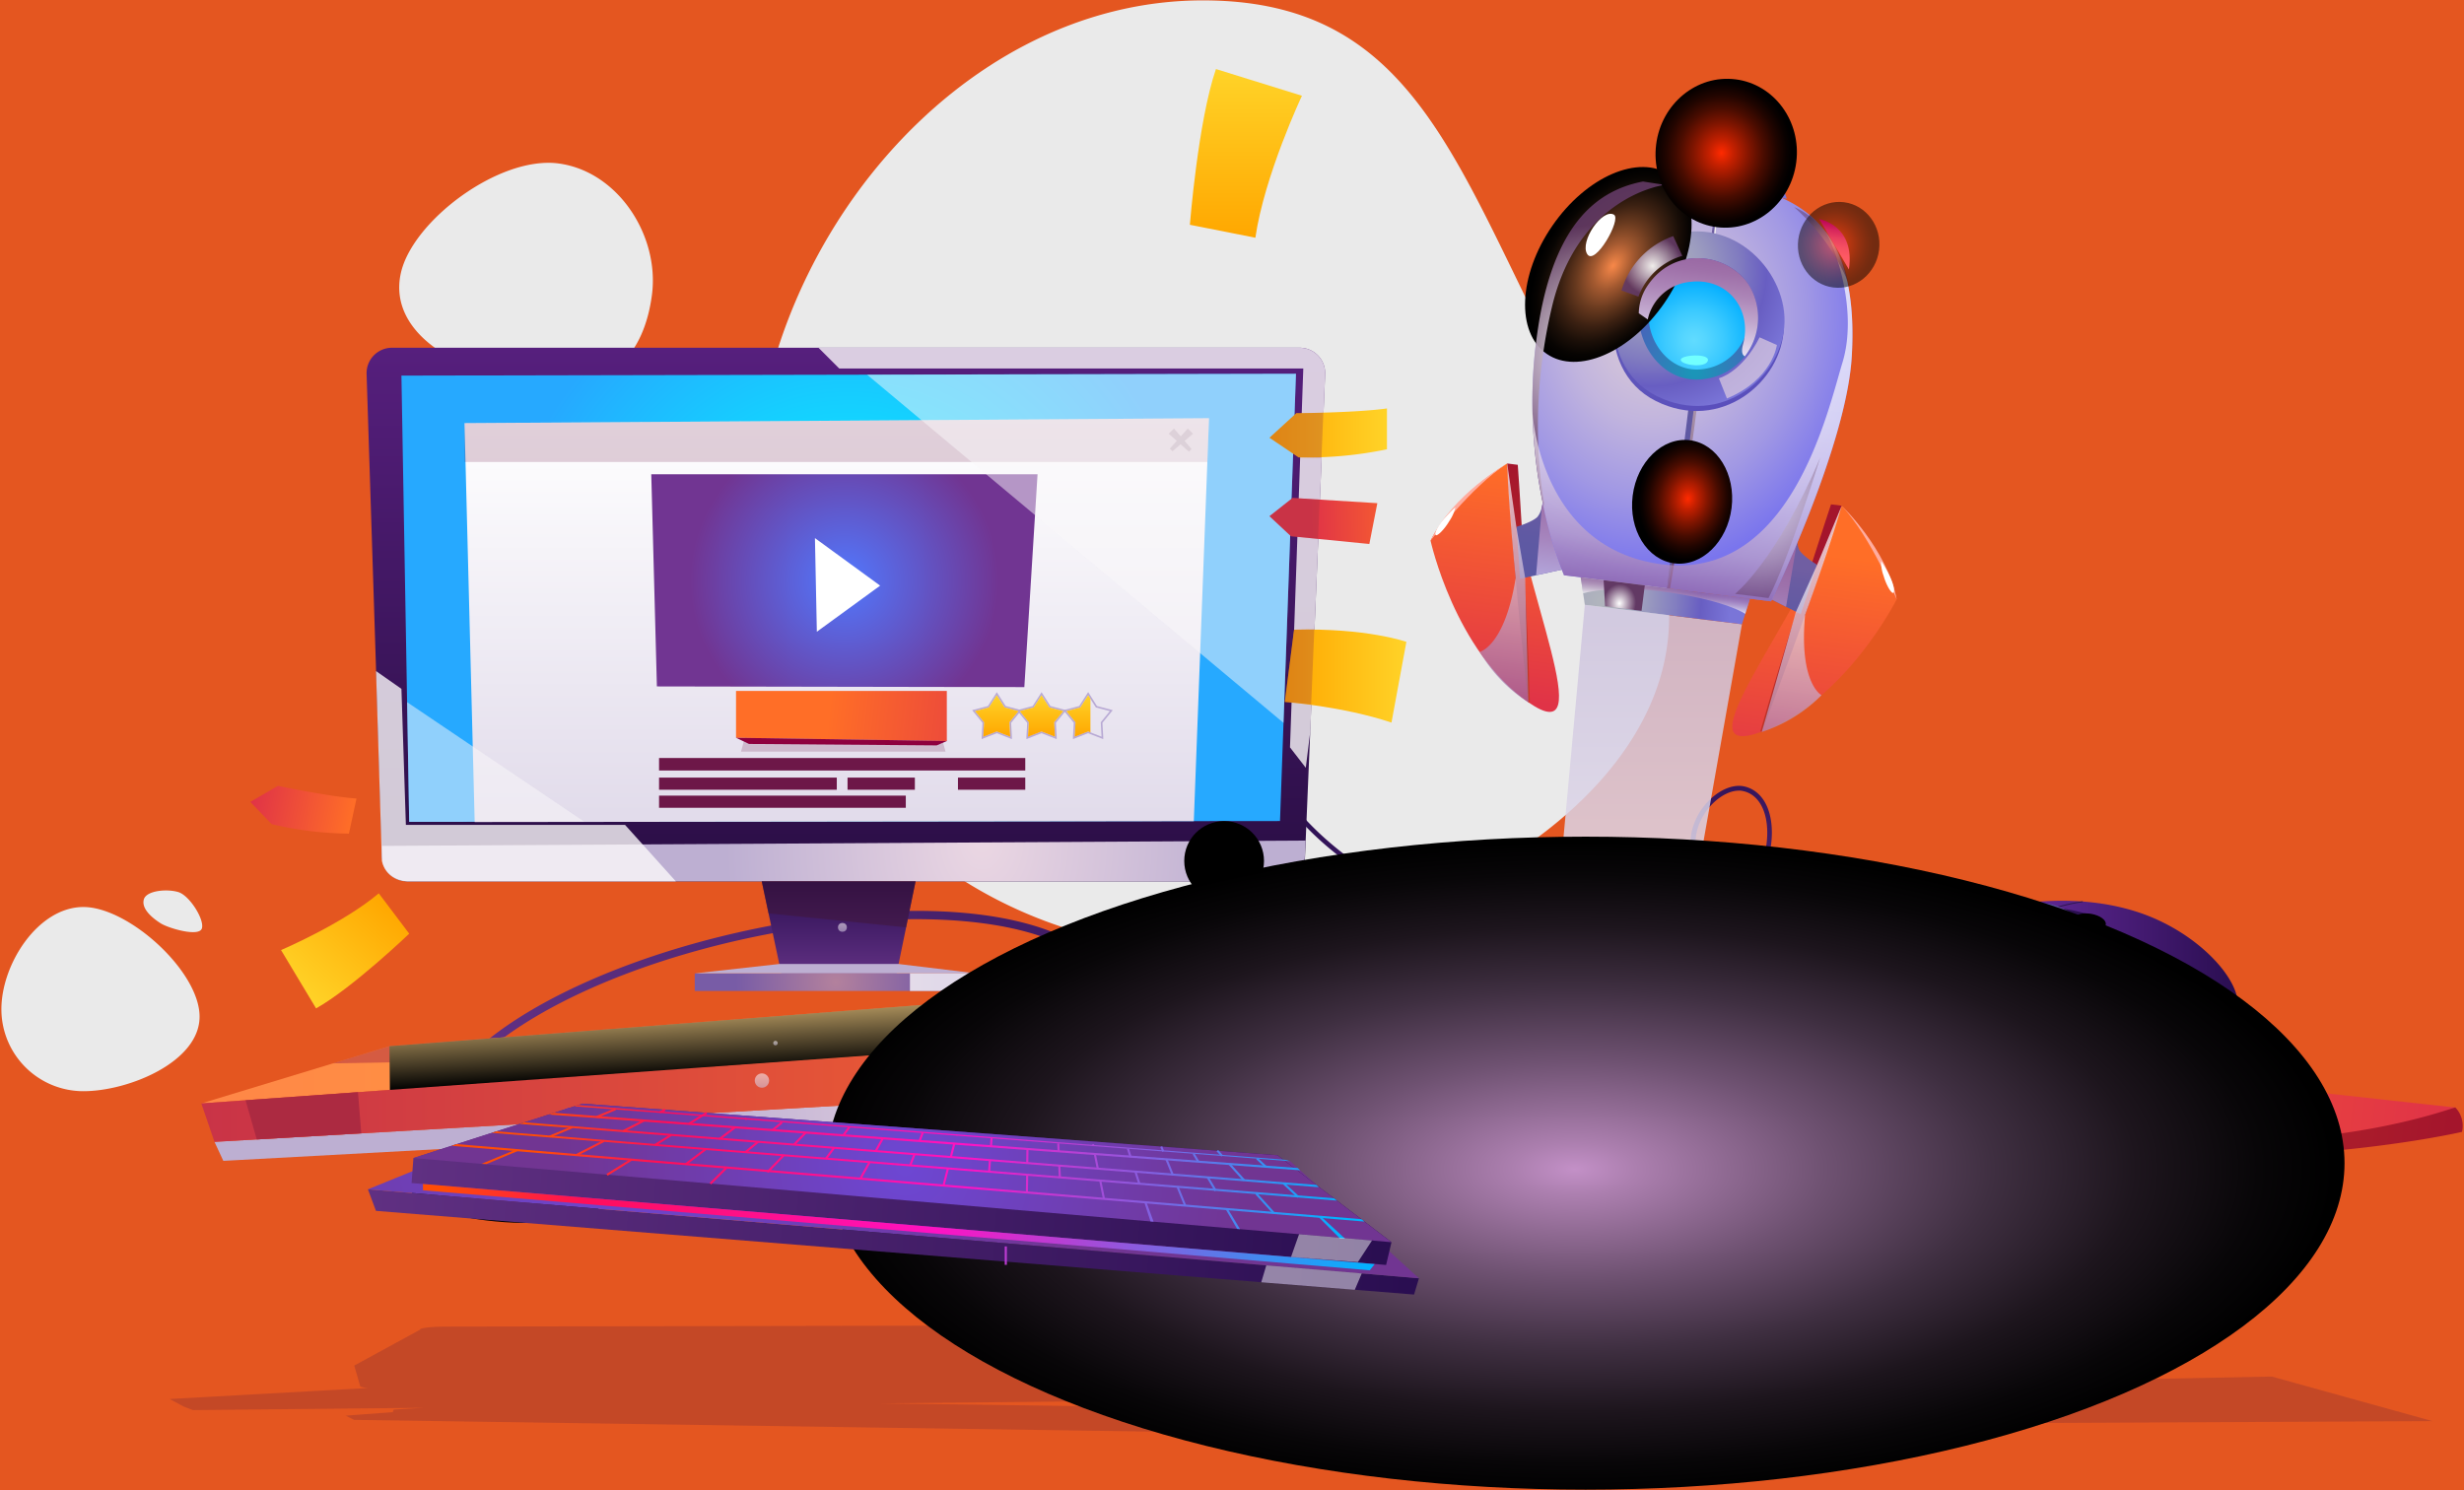 <svg xmlns="http://www.w3.org/2000/svg" xmlns:xlink="http://www.w3.org/1999/xlink" viewBox="0 0 582 352"><defs><linearGradient id="_ÂÁ_Ï_ÌÌ_È_ËÂÌÚ_280-12" x1="115.51" y1="175.6" x2="310.41" y2="175.85" gradientTransform="rotate(51.48 192.113 235.934)" xlink:href="#_ÂÁ_Ï_ÌÌ_È_ËÂÌÚ_280"/><linearGradient id="_ÂÁ_Ï_ÌÌ_È_ËÂÌÚ_280-27" x1="115.52" y1="172.28" x2="310.41" y2="172.53" xlink:href="#_ÂÁ_Ï_ÌÌ_È_ËÂÌÚ_280"/><linearGradient id="_ÂÁ_Ï_ÌÌ_È_ËÂÌÚ_102" x1="430.66" y1="108.01" x2="567.48" y2="108.01" gradientTransform="matrix(.99 .11 -.11 .99 28.79 102.47)" gradientUnits="userSpaceOnUse"><stop offset="0" stop-color="#c73e27"/><stop offset="1" stop-color="#a4152c"/></linearGradient><linearGradient id="_ÂÁ_Ï_ÌÌ_È_ËÂÌÚ_77" x1="453.33" y1="234.65" x2="528.59" y2="234.65" gradientUnits="userSpaceOnUse"><stop offset="0" stop-color="#ebd7e3"/><stop offset=".89" stop-color="#9c87bb"/><stop offset="1" stop-color="#b7a8ce"/></linearGradient><linearGradient id="_ÂÁ_Ï_ÌÌ_È_ËÂÌÚ_99" x1="453.33" y1="228" x2="528.58" y2="228" gradientUnits="userSpaceOnUse"><stop offset="0" stop-color="#7f36bb"/><stop offset=".99" stop-color="#2a0e51"/></linearGradient><linearGradient id="_ÂÁ_Ï_ÌÌ_È_ËÂÌÚ_53" x1="470.01" y1="217.57" x2="492.14" y2="216.56" gradientUnits="userSpaceOnUse"><stop offset=".01" stop-color="#2a0e51"/><stop offset="1" stop-color="#2f174c"/></linearGradient><linearGradient id="_ÂÁ_Ï_ÌÌ_È_ËÂÌÚ_43" x1="470.23" y1="216.12" x2="493.99" y2="216.12" gradientUnits="userSpaceOnUse"><stop offset="0" stop-color="#2f174c"/><stop offset=".99" stop-color="#2a0e51"/></linearGradient><linearGradient id="_ÂÁ_Ï_ÌÌ_È_ËÂÌÚ_96" x1="473.99" y1="216.16" x2="490.87" y2="215.39" gradientUnits="userSpaceOnUse"><stop offset="0" stop-color="#688eff"/><stop offset=".99" stop-color="#4c346c"/></linearGradient><linearGradient id="_ÂÁ_Ï_ÌÌ_È_ËÂÌÚ_43-2" x1="473.11" y1="215.79" x2="486.82" y2="215.79" xlink:href="#_ÂÁ_Ï_ÌÌ_È_ËÂÌÚ_43"/><linearGradient id="_ÂÁ_Ï_ÌÌ_È_ËÂÌÚ_80" x1="504.93" y1="250.13" x2="504.93" y2="236.56" gradientUnits="userSpaceOnUse"><stop offset="0"/><stop offset="1" stop-color="#bdb3b1"/></linearGradient><linearGradient id="_ÂÁ_Ï_ÌÌ_È_ËÂÌÚ_64" x1="453.38" y1="231.51" x2="528.58" y2="231.51" gradientUnits="userSpaceOnUse"><stop offset="0" stop-color="#9f6bf1"/><stop offset=".99" stop-color="#000024"/></linearGradient><linearGradient id="_ÂÁ_Ï_ÌÌ_È_ËÂÌÚ_50-2" x1="115.58" y1="271.14" x2="354.37" y2="271.14" xlink:href="#_ÂÁ_Ï_ÌÌ_È_ËÂÌÚ_50"/><linearGradient id="_ÂÁ_Ï_ÌÌ_È_ËÂÌÚ_127" x1="199.77" y1="208.21" x2="199.77" y2="82.15" gradientUnits="userSpaceOnUse"><stop offset=".01" stop-color="#2a0e45"/><stop offset="1" stop-color="#561f7d"/></linearGradient><linearGradient id="_ÂÁ_Ï_ÌÌ_È_ËÂÌÚ_45" x1="197.65" y1="194.2" x2="197.65" y2="98.8" gradientUnits="userSpaceOnUse"><stop offset=".02" stop-color="#e2dceb"/><stop offset="1" stop-color="#fff"/></linearGradient><linearGradient id="_ÂÁ_Ï_ÌÌ_È_ËÂÌÚ_115-2" x1="173.85" y1="169.14" x2="223.64" y2="169.14" xlink:href="#_ÂÁ_Ï_ÌÌ_È_ËÂÌÚ_115"/><linearGradient id="_ÂÁ_Ï_ÌÌ_È_ËÂÌÚ_135" x1="246" y1="174.04" x2="246" y2="164.24" gradientUnits="userSpaceOnUse"><stop offset="0" stop-color="#ffa700"/><stop offset="1" stop-color="#ffd328"/></linearGradient><linearGradient id="_ÂÁ_Ï_ÌÌ_È_ËÂÌÚ_135-2" x1="235.43" y1="174.04" x2="235.43" y2="164.24" xlink:href="#_ÂÁ_Ï_ÌÌ_È_ËÂÌÚ_135"/><linearGradient id="_ÂÁ_Ï_ÌÌ_È_ËÂÌÚ_135-3" x1="254.72" y1="174.04" x2="254.72" y2="164.24" xlink:href="#_ÂÁ_Ï_ÌÌ_È_ËÂÌÚ_135"/><linearGradient id="_ÂÁ_Ï_ÌÌ_È_ËÂÌÚ_50-3" x1="198.09" y1="229.95" x2="198.09" y2="208.21" xlink:href="#_ÂÁ_Ï_ÌÌ_È_ËÂÌÚ_50"/><linearGradient id="_ÂÁ_Ï_ÌÌ_È_ËÂÌÚ_135-4" x1="299.86" y1="102.3" x2="327.6" y2="102.3" xlink:href="#_ÂÁ_Ï_ÌÌ_È_ËÂÌÚ_135"/><linearGradient id="_ÂÁ_Ï_ÌÌ_È_ËÂÌÚ_3" x1="204.22" y1="-203.76" x2="228.56" y2="-203.76" gradientTransform="rotate(12.2 -1703.36 -685.538)" gradientUnits="userSpaceOnUse"><stop offset="0" stop-color="#e03347"/><stop offset="1" stop-color="#ff6e27"/></linearGradient><linearGradient id="_ÂÁ_Ï_ÌÌ_È_ËÂÌÚ_115-3" x1="325.68" y1="121.6" x2="300.25" y2="124.91" xlink:href="#_ÂÁ_Ï_ÌÌ_È_ËÂÌÚ_115"/><linearGradient id="_ÂÁ_Ï_ÌÌ_È_ËÂÌÚ_135-5" x1="303.47" y1="159.71" x2="332.19" y2="159.71" xlink:href="#_ÂÁ_Ï_ÌÌ_È_ËÂÌÚ_135"/><linearGradient id="_ÂÁ_Ï_ÌÌ_È_ËÂÌÚ_135-6" x1="294.28" y1="56.16" x2="294.28" y2="16.31" xlink:href="#_ÂÁ_Ï_ÌÌ_È_ËÂÌÚ_135"/><linearGradient id="_ÂÁ_Ï_ÌÌ_È_ËÂÌÚ_135-7" x1="-2151.14" y1="1115.17" x2="-2151.14" y2="1085.03" gradientTransform="rotate(-138.24 -1202.47 236.148)" xlink:href="#_ÂÁ_Ï_ÌÌ_È_ËÂÌÚ_135"/><linearGradient id="_ÂÁ_Ï_ÌÌ_È_ËÂÌÚ_7" x1="47.55" y1="246.14" x2="350.87" y2="246.14" gradientUnits="userSpaceOnUse"><stop offset="0" stop-color="#ff8647"/><stop offset="1" stop-color="#ffb934"/></linearGradient><linearGradient id="_ÂÁ_Ï_ÌÌ_È_ËÂÌÚ_135-8" x1="116.49" y1="246.41" x2="350.87" y2="246.41" xlink:href="#_ÂÁ_Ï_ÌÌ_È_ËÂÌÚ_135"/><linearGradient id="_ÂÁ_Ï_ÌÌ_È_ËÂÌÚ_225" x1="192.66" y1="252.46" x2="191.85" y2="236.89" gradientUnits="userSpaceOnUse"><stop offset="0"/><stop offset="1" stop-color="#bd9f65"/></linearGradient><linearGradient id="_ÂÁ_Ï_ÌÌ_È_ËÂÌÚ_10" x1="47.55" y1="254.31" x2="350.87" y2="254.31" gradientUnits="userSpaceOnUse"><stop offset="0" stop-color="#c93347"/><stop offset="1" stop-color="#ff7527"/></linearGradient><linearGradient id="_ÂÁ_Ï_ÌÌ_È_ËÂÌÚ_92" x1="384.94" y1="142.88" x2="384.94" y2="316.31" gradientUnits="userSpaceOnUse"><stop offset=".02" stop-color="#cec4de"/><stop offset="1" stop-color="#fff"/></linearGradient><linearGradient id="_ÂÁ_Ï_ÌÌ_È_ËÂÌÚ_86" x1="362.97" y1="233.73" x2="362.97" y2="335.31" gradientUnits="userSpaceOnUse"><stop offset="0" stop-color="#f8f0f4"/><stop offset=".98" stop-color="#cec4de"/></linearGradient><linearGradient id="_ÂÁ_Ï_ÌÌ_È_ËÂÌÚ_86-2" x1="346.99" y1="255.83" x2="346.99" y2="333.9" gradientTransform="rotate(76.49 346.98 294.85)" xlink:href="#_ÂÁ_Ï_ÌÌ_È_ËÂÌÚ_86"/><linearGradient id="_ÂÁ_Ï_ÌÌ_È_ËÂÌÚ_86-3" x1="384.65" y1="272.32" x2="384.65" y2="334.53" gradientTransform="rotate(45 384.65 303.417)" xlink:href="#_ÂÁ_Ï_ÌÌ_È_ËÂÌÚ_86"/><linearGradient id="_ÂÁ_Ï_ÌÌ_È_ËÂÌÚ_86-4" x1="229.87" y1="273.76" x2="229.87" y2="290.24" gradientTransform="rotate(76.4 229.874 281.985)" xlink:href="#_ÂÁ_Ï_ÌÌ_È_ËÂÌÚ_86"/><linearGradient id="_ÂÁ_Ï_ÌÌ_È_ËÂÌÚ_86-5" x1="226.18" y1="239.56" x2="226.18" y2="255.27" xlink:href="#_ÂÁ_Ï_ÌÌ_È_ËÂÌÚ_86"/><linearGradient id="_ÂÁ_Ï_ÌÌ_È_ËÂÌÚ_86-6" x1="536.19" y1="262.84" x2="536.19" y2="271.68" xlink:href="#_ÂÁ_Ï_ÌÌ_È_ËÂÌÚ_86"/><linearGradient id="_ÂÁ_Ï_ÌÌ_È_ËÂÌÚ_86-7" x1="543.95" y1="259.86" x2="543.95" y2="262.84" xlink:href="#_ÂÁ_Ï_ÌÌ_È_ËÂÌÚ_86"/><linearGradient id="_ÂÁ_Ï_ÌÌ_È_ËÂÌÚ_86-8" x1="215.98" y1="251.99" x2="215.98" y2="254.97" xlink:href="#_ÂÁ_Ï_ÌÌ_È_ËÂÌÚ_86"/><linearGradient id="_ÂÁ_Ï_ÌÌ_È_ËÂÌÚ_86-9" x1="246.28" y1="274.88" x2="246.28" y2="278.06" xlink:href="#_ÂÁ_Ï_ÌÌ_È_ËÂÌÚ_86"/><linearGradient id="_ÂÁ_Ï_ÌÌ_È_ËÂÌÚ_86-10" x1="157.06" y1="275.21" x2="157.06" y2="276.81" xlink:href="#_ÂÁ_Ï_ÌÌ_È_ËÂÌÚ_86"/><linearGradient id="_ÂÁ_Ï_ÌÌ_È_ËÂÌÚ_86-11" x1="179.97" y1="253.58" x2="179.97" y2="256.96" xlink:href="#_ÂÁ_Ï_ÌÌ_È_ËÂÌÚ_86"/><linearGradient id="_ÂÁ_Ï_ÌÌ_È_ËÂÌÚ_86-12" x1="250.78" y1="237.72" x2="250.78" y2="242.72" xlink:href="#_ÂÁ_Ï_ÌÌ_È_ËÂÌÚ_86"/><linearGradient id="_ÂÁ_Ï_ÌÌ_È_ËÂÌÚ_86-13" x1="198.98" y1="218.03" x2="198.98" y2="220.13" xlink:href="#_ÂÁ_Ï_ÌÌ_È_ËÂÌÚ_86"/><linearGradient id="_ÂÁ_Ï_ÌÌ_È_ËÂÌÚ_86-14" x1="480.57" y1="272.14" x2="480.57" y2="287.85" gradientTransform="rotate(51.77 480.586 280.014)" xlink:href="#_ÂÁ_Ï_ÌÌ_È_ËÂÌÚ_86"/><linearGradient id="_ÂÁ_Ï_ÌÌ_È_ËÂÌÚ_86-15" x1="429.42" y1="226.79" x2="429.42" y2="242.5" gradientTransform="rotate(81.66 429.412 234.634)" xlink:href="#_ÂÁ_Ï_ÌÌ_È_ËÂÌÚ_86"/><linearGradient id="_ÂÁ_Ï_ÌÌ_È_ËÂÌÚ_86-16" x1="470.37" y1="284.58" x2="470.37" y2="287.55" xlink:href="#_ÂÁ_Ï_ÌÌ_È_ËÂÌÚ_86"/><linearGradient id="_ÂÁ_Ï_ÌÌ_È_ËÂÌÚ_86-17" x1="498.11" y1="286.06" x2="498.11" y2="289.04" xlink:href="#_ÂÁ_Ï_ÌÌ_È_ËÂÌÚ_86"/><linearGradient id="_ÂÁ_Ï_ÌÌ_È_ËÂÌÚ_86-18" x1="474.39" y1="260.19" x2="474.39" y2="263.16" xlink:href="#_ÂÁ_Ï_ÌÌ_È_ËÂÌÚ_86"/><linearGradient id="_ÂÁ_Ï_ÌÌ_È_ËÂÌÚ_86-19" x1="460.55" y1="259.32" x2="460.55" y2="262.3" xlink:href="#_ÂÁ_Ï_ÌÌ_È_ËÂÌÚ_86"/><linearGradient id="_ÂÁ_Ï_ÌÌ_È_ËÂÌÚ_86-20" x1="434.36" y1="286.17" x2="434.36" y2="289.54" xlink:href="#_ÂÁ_Ï_ÌÌ_È_ËÂÌÚ_86"/><linearGradient id="_ÂÁ_Ï_ÌÌ_È_ËÂÌÚ_86-21" x1="454.42" y1="250.13" x2="454.42" y2="255.3" xlink:href="#_ÂÁ_Ï_ÌÌ_È_ËÂÌÚ_86"/><linearGradient id="_ÂÁ_Ï_ÌÌ_È_ËÂÌÚ_86-22" x1="461.6" y1="241.03" x2="461.6" y2="243.13" xlink:href="#_ÂÁ_Ï_ÌÌ_È_ËÂÌÚ_86"/><linearGradient id="_ÂÁ_Ï_ÌÌ_È_ËÂÌÚ_86-23" x1="455.44" y1="256.38" x2="455.44" y2="257.43" xlink:href="#_ÂÁ_Ï_ÌÌ_È_ËÂÌÚ_86"/><linearGradient id="_ÂÁ_Ï_ÌÌ_È_ËÂÌÚ_86-24" x1="523.36" y1="256.91" x2="523.36" y2="257.96" xlink:href="#_ÂÁ_Ï_ÌÌ_È_ËÂÌÚ_86"/><linearGradient id="_ÂÁ_Ï_ÌÌ_È_ËÂÌÚ_86-25" x1="261.52" y1="240.5" x2="261.52" y2="241.55" xlink:href="#_ÂÁ_Ï_ÌÌ_È_ËÂÌÚ_86"/><linearGradient id="_ÂÁ_Ï_ÌÌ_È_ËÂÌÚ_86-26" x1="269.38" y1="250.69" x2="269.38" y2="251.74" xlink:href="#_ÂÁ_Ï_ÌÌ_È_ËÂÌÚ_86"/><linearGradient id="_ÂÁ_Ï_ÌÌ_È_ËÂÌÚ_86-27" x1="142.96" y1="273.53" x2="142.96" y2="274.58" xlink:href="#_ÂÁ_Ï_ÌÌ_È_ËÂÌÚ_86"/><linearGradient id="_ÂÁ_Ï_ÌÌ_È_ËÂÌÚ_86-28" x1="208.75" y1="251.46" x2="208.75" y2="252.51" xlink:href="#_ÂÁ_Ï_ÌÌ_È_ËÂÌÚ_86"/><linearGradient id="_ÂÁ_Ï_ÌÌ_È_ËÂÌÚ_86-29" x1="183.16" y1="245.89" x2="183.16" y2="246.94" xlink:href="#_ÂÁ_Ï_ÌÌ_È_ËÂÌÚ_86"/><linearGradient id="_ÂÁ_Ï_ÌÌ_È_ËÂÌÚ_86-30" x1="434.33" y1="292.05" x2="434.33" y2="293.21" xlink:href="#_ÂÁ_Ï_ÌÌ_È_ËÂÌÚ_86"/><linearGradient id="_ÂÁ_Ï_ÌÌ_È_ËÂÌÚ_50-4" x1="80.29" y1="195.03" x2="329.42" y2="195.03" gradientTransform="rotate(4.24 -1120.975 325.667)" xlink:href="#_ÂÁ_Ï_ÌÌ_È_ËÂÌÚ_50"/><linearGradient id="_ÂÁ_Ï_ÌÌ_È_ËÂÌÚ_50-5" x1="90.47" y1="179.81" x2="322.32" y2="179.81" gradientTransform="rotate(4.24 -1120.975 325.667)" xlink:href="#_ÂÁ_Ï_ÌÌ_È_ËÂÌÚ_50"/><linearGradient id="_ÂÁ_Ï_ÌÌ_È_ËÂÌÚ_280" x1="115.5" y1="180.64" x2="310.41" y2="180.89" gradientTransform="rotate(4.24 -1120.975 325.667)" gradientUnits="userSpaceOnUse"><stop offset=".02" stop-color="#ff4c06"/><stop offset=".17" stop-color="#ff0e59"/><stop offset=".54" stop-color="#ff12c3"/><stop offset="1" stop-color="#00b3ff"/></linearGradient><linearGradient id="_ÂÁ_Ï_ÌÌ_È_ËÂÌÚ_280-2" x1="115.5" y1="176.56" x2="310.41" y2="176.81" xlink:href="#_ÂÁ_Ï_ÌÌ_È_ËÂÌÚ_280"/><linearGradient id="_ÂÁ_Ï_ÌÌ_È_ËÂÌÚ_280-3" x1="115.51" y1="173.84" x2="310.41" y2="174.09" xlink:href="#_ÂÁ_Ï_ÌÌ_È_ËÂÌÚ_280"/><linearGradient id="_ÂÁ_Ï_ÌÌ_È_ËÂÌÚ_280-4" x1="115.51" y1="170.63" x2="310.42" y2="170.88" xlink:href="#_ÂÁ_Ï_ÌÌ_È_ËÂÌÚ_280"/><linearGradient id="_ÂÁ_Ï_ÌÌ_È_ËÂÌÚ_280-5" x1="115.51" y1="168.53" x2="310.42" y2="168.77" xlink:href="#_ÂÁ_Ï_ÌÌ_È_ËÂÌÚ_280"/><linearGradient id="_ÂÁ_Ï_ÌÌ_È_ËÂÌÚ_280-6" x1="115.51" y1="174.85" x2="310.42" y2="175.1" xlink:href="#_ÂÁ_Ï_ÌÌ_È_ËÂÌÚ_280"/><linearGradient id="_ÂÁ_Ï_ÌÌ_È_ËÂÌÚ_280-7" x1="115.51" y1="169.62" x2="310.42" y2="169.87" gradientTransform="rotate(26.86 -56.208 233.248)" xlink:href="#_ÂÁ_Ï_ÌÌ_È_ËÂÌÚ_280"/><linearGradient id="_ÂÁ_Ï_ÌÌ_È_ËÂÌÚ_280-8" x1="115.5" y1="181.76" x2="310.41" y2="182.01" xlink:href="#_ÂÁ_Ï_ÌÌ_È_ËÂÌÚ_280"/><linearGradient id="_ÂÁ_Ï_ÌÌ_È_ËÂÌÚ_280-9" x1="115.52" y1="168.16" x2="310.42" y2="168.41" gradientTransform="rotate(31.17 -16.616 229.972)" xlink:href="#_ÂÁ_Ï_ÌÌ_È_ËÂÌÚ_280"/><linearGradient id="_ÂÁ_Ï_ÌÌ_È_ËÂÌÚ_115" x1="413.45" y1="106.58" x2="565.23" y2="106.58" gradientTransform="matrix(.99 .11 -.11 .99 28.79 102.47)" gradientUnits="userSpaceOnUse"><stop offset="0" stop-color="#ff6e27"/><stop offset="1" stop-color="#e03347"/></linearGradient><linearGradient id="_ÂÁ_Ï_ÌÌ_È_ËÂÌÚ_280-11" x1="115.51" y1="172.17" x2="310.42" y2="172.41" xlink:href="#_ÂÁ_Ï_ÌÌ_È_ËÂÌÚ_280"/><linearGradient id="_ÂÁ_Ï_ÌÌ_È_ËÂÌÚ_50" x1="387.39" y1="235.39" x2="378.01" y2="178.51" gradientUnits="userSpaceOnUse"><stop offset="0" stop-color="#603082"/><stop offset=".99" stop-color="#2a0e51"/></linearGradient><linearGradient id="_ÂÁ_Ï_ÌÌ_È_ËÂÌÚ_280-13" x1="115.52" y1="169.66" x2="310.42" y2="169.91" gradientTransform="rotate(51.5 185.478 230.198)" xlink:href="#_ÂÁ_Ï_ÌÌ_È_ËÂÌÚ_280"/><linearGradient id="_ÂÁ_Ï_ÌÌ_È_ËÂÌÚ_280-14" x1="115.5" y1="183.65" x2="310.4" y2="183.9" xlink:href="#_ÂÁ_Ï_ÌÌ_È_ËÂÌÚ_280"/><linearGradient id="_ÂÁ_Ï_ÌÌ_È_ËÂÌÚ_280-15" x1="115.51" y1="172.32" x2="310.42" y2="172.57" gradientTransform="rotate(46.2 166.987 234.7)" xlink:href="#_ÂÁ_Ï_ÌÌ_È_ËÂÌÚ_280"/><linearGradient id="_ÂÁ_Ï_ÌÌ_È_ËÂÌÚ_280-16" x1="115.5" y1="179.12" x2="310.41" y2="179.37" xlink:href="#_ÂÁ_Ï_ÌÌ_È_ËÂÌÚ_280"/><linearGradient id="_ÂÁ_Ï_ÌÌ_È_ËÂÌÚ_280-17" x1="115.52" y1="168.2" x2="310.42" y2="168.45" gradientTransform="rotate(46.43 162.929 229.525)" xlink:href="#_ÂÁ_Ï_ÌÌ_È_ËÂÌÚ_280"/><linearGradient id="_ÂÁ_Ï_ÌÌ_È_ËÂÌÚ_280-18" x1="115.51" y1="175.57" x2="310.41" y2="175.82" xlink:href="#_ÂÁ_Ï_ÌÌ_È_ËÂÌÚ_280"/><linearGradient id="_ÂÁ_Ï_ÌÌ_È_ËÂÌÚ_280-19" x1="115.51" y1="169.65" x2="310.42" y2="169.9" xlink:href="#_ÂÁ_Ï_ÌÌ_È_ËÂÌÚ_280"/><linearGradient id="_ÂÁ_Ï_ÌÌ_È_ËÂÌÚ_280-20" x1="115.5" y1="183.38" x2="310.4" y2="183.62" xlink:href="#_ÂÁ_Ï_ÌÌ_È_ËÂÌÚ_280"/><linearGradient id="_ÂÁ_Ï_ÌÌ_È_ËÂÌÚ_280-21" x1="115.52" y1="168.2" x2="310.42" y2="168.45" xlink:href="#_ÂÁ_Ï_ÌÌ_È_ËÂÌÚ_280"/><linearGradient id="_ÂÁ_Ï_ÌÌ_È_ËÂÌÚ_280-22" x1="115.51" y1="179.03" x2="310.41" y2="179.28" gradientTransform="rotate(26.45 55.544 245.806)" xlink:href="#_ÂÁ_Ï_ÌÌ_È_ËÂÌÚ_280"/><linearGradient id="_ÂÁ_Ï_ÌÌ_È_ËÂÌÚ_280-23" x1="115.52" y1="172.37" x2="310.41" y2="172.62" xlink:href="#_ÂÁ_Ï_ÌÌ_È_ËÂÌÚ_280"/><linearGradient id="_ÂÁ_Ï_ÌÌ_È_ËÂÌÚ_280-24" x1="115.5" y1="175.45" x2="310.41" y2="175.69" xlink:href="#_ÂÁ_Ï_ÌÌ_È_ËÂÌÚ_280"/><linearGradient id="_ÂÁ_Ï_ÌÌ_È_ËÂÌÚ_280-25" x1="115.51" y1="169.65" x2="310.42" y2="169.9" xlink:href="#_ÂÁ_Ï_ÌÌ_È_ËÂÌÚ_280"/><linearGradient id="_ÂÁ_Ï_ÌÌ_È_ËÂÌÚ_280-26" x1="115.5" y1="183.22" x2="310.4" y2="183.47" xlink:href="#_ÂÁ_Ï_ÌÌ_È_ËÂÌÚ_280"/><linearGradient id="_ÂÁ_Ï_ÌÌ_È_ËÂÌÚ_280-10" x1="115.5" y1="178.15" x2="310.41" y2="178.4" xlink:href="#_ÂÁ_Ï_ÌÌ_È_ËÂÌÚ_280"/><linearGradient id="_ÂÁ_Ï_ÌÌ_È_ËÂÌÚ_280-28" x1="115.5" y1="168.54" x2="310.43" y2="168.78" gradientTransform="rotate(16.16 -104.379 247.248)" xlink:href="#_ÂÁ_Ï_ÌÌ_È_ËÂÌÚ_280"/><linearGradient id="_ÂÁ_Ï_ÌÌ_È_ËÂÌÚ_280-29" x1="115.51" y1="178.91" x2="310.41" y2="179.16" gradientTransform="matrix(.96 .27 -.27 .96 65.07 40.09)" xlink:href="#_ÂÁ_Ï_ÌÌ_È_ËÂÌÚ_280"/><linearGradient id="_ÂÁ_Ï_ÌÌ_È_ËÂÌÚ_280-30" x1="115.53" y1="169.64" x2="310.41" y2="169.89" gradientTransform="matrix(.99 .12 -.12 .99 30 73.29)" xlink:href="#_ÂÁ_Ï_ÌÌ_È_ËÂÌÚ_280"/><linearGradient id="_ÂÁ_Ï_ÌÌ_È_ËÂÌÚ_280-31" x1="115.51" y1="183.07" x2="310.4" y2="183.31" gradientTransform="rotate(6.94 -588.246 289.663)" xlink:href="#_ÂÁ_Ï_ÌÌ_È_ËÂÌÚ_280"/><linearGradient id="_ÂÁ_Ï_ÌÌ_È_ËÂÌÚ_280-32" x1="115.52" y1="175.37" x2="310.41" y2="175.62" gradientTransform="rotate(6.97 -584.864 286.464)" xlink:href="#_ÂÁ_Ï_ÌÌ_È_ËÂÌÚ_280"/><linearGradient id="_ÂÁ_Ï_ÌÌ_È_ËÂÌÚ_280-33" x1="115.51" y1="169.24" x2="310.42" y2="169.48" gradientTransform="rotate(36.12 15.276 229.09)" xlink:href="#_ÂÁ_Ï_ÌÌ_È_ËÂÌÚ_280"/><linearGradient id="_ÂÁ_Ï_ÌÌ_È_ËÂÌÚ_280-34" x1="115.5" y1="182.15" x2="310.41" y2="182.39" gradientTransform="rotate(36.1 -.857 239.962)" xlink:href="#_ÂÁ_Ï_ÌÌ_È_ËÂÌÚ_280"/><linearGradient id="_ÂÁ_Ï_ÌÌ_È_ËÂÌÚ_280-35" x1="115.51" y1="174.97" x2="310.41" y2="175.22" gradientTransform="rotate(36.1 8.073 233.929)" xlink:href="#_ÂÁ_Ï_ÌÌ_È_ËÂÌÚ_280"/><linearGradient id="_ÂÁ_Ï_ÌÌ_È_ËÂÌÚ_280-36" x1="115.51" y1="172.17" x2="310.42" y2="172.42" gradientTransform="rotate(41.4 41.2 229.167)" xlink:href="#_ÂÁ_Ï_ÌÌ_È_ËÂÌÚ_280"/><linearGradient id="_ÂÁ_Ï_ÌÌ_È_ËÂÌÚ_280-37" x1="115.52" y1="168.54" x2="310.4" y2="168.79" xlink:href="#_ÂÁ_Ï_ÌÌ_È_ËÂÌÚ_280"/><linearGradient id="_ÂÁ_Ï_ÌÌ_È_ËÂÌÚ_280-38" x1="115.5" y1="178.3" x2="310.41" y2="178.55" xlink:href="#_ÂÁ_Ï_ÌÌ_È_ËÂÌÚ_280"/><linearGradient id="_ÂÁ_Ï_ÌÌ_È_ËÂÌÚ_280-39" x1="115.51" y1="169.68" x2="310.42" y2="169.93" gradientTransform="rotate(43.41 58.642 227.933)" xlink:href="#_ÂÁ_Ï_ÌÌ_È_ËÂÌÚ_280"/><linearGradient id="_ÂÁ_Ï_ÌÌ_È_ËÂÌÚ_280-40" x1="115.5" y1="182.34" x2="310.41" y2="182.59" gradientTransform="rotate(48.7 61.516 239.433)" xlink:href="#_ÂÁ_Ï_ÌÌ_È_ËÂÌÚ_280"/><linearGradient id="_ÂÁ_Ï_ÌÌ_È_ËÂÌÚ_280-41" x1="115.51" y1="175.06" x2="310.42" y2="175.31" gradientTransform="rotate(43.41 53.33 232.609)" xlink:href="#_ÂÁ_Ï_ÌÌ_È_ËÂÌÚ_280"/><linearGradient id="_ÂÁ_Ï_ÌÌ_È_ËÂÌÚ_280-42" x1="115.51" y1="172.2" x2="310.42" y2="172.45" gradientTransform="rotate(50.15 81.722 228.941)" xlink:href="#_ÂÁ_Ï_ÌÌ_È_ËÂÌÚ_280"/><linearGradient id="_ÂÁ_Ï_ÌÌ_È_ËÂÌÚ_280-43" x1="115.5" y1="178.57" x2="310.41" y2="178.81" xlink:href="#_ÂÁ_Ï_ÌÌ_È_ËÂÌÚ_280"/><linearGradient id="_ÂÁ_Ï_ÌÌ_È_ËÂÌÚ_280-44" x1="115.5" y1="175.14" x2="310.42" y2="175.38" gradientTransform="rotate(57.68 103.978 230.705)" xlink:href="#_ÂÁ_Ï_ÌÌ_È_ËÂÌÚ_280"/><linearGradient id="_ÂÁ_Ï_ÌÌ_È_ËÂÌÚ_280-45" x1="115.5" y1="180.47" x2="310.41" y2="180.72" xlink:href="#_ÂÁ_Ï_ÌÌ_È_ËÂÌÚ_280"/><linearGradient id="_ÂÁ_Ï_ÌÌ_È_ËÂÌÚ_280-46" x1="115.51" y1="169.63" x2="310.42" y2="169.88" xlink:href="#_ÂÁ_Ï_ÌÌ_È_ËÂÌÚ_280"/><linearGradient id="_ÂÁ_Ï_ÌÌ_È_ËÂÌÚ_280-47" x1="115.52" y1="168.61" x2="310.42" y2="168.85" gradientTransform="matrix(.45 .89 -.89 .45 268.55 10.7)" xlink:href="#_ÂÁ_Ï_ÌÌ_È_ËÂÌÚ_280"/><linearGradient id="_ÂÁ_Ï_ÌÌ_È_ËÂÌÚ_280-48" x1="115.5" y1="178.47" x2="310.41" y2="178.72" gradientTransform="rotate(65.03 123.935 233.19)" xlink:href="#_ÂÁ_Ï_ÌÌ_È_ËÂÌÚ_280"/><linearGradient id="_ÂÁ_Ï_ÌÌ_È_ËÂÌÚ_280-49" x1="115.51" y1="172.22" x2="310.42" y2="172.47" xlink:href="#_ÂÁ_Ï_ÌÌ_È_ËÂÌÚ_280"/><linearGradient id="_ÂÁ_Ï_ÌÌ_È_ËÂÌÚ_280-50" x1="115.5" y1="175.22" x2="310.42" y2="175.47" xlink:href="#_ÂÁ_Ï_ÌÌ_È_ËÂÌÚ_280"/><linearGradient id="_ÂÁ_Ï_ÌÌ_È_ËÂÌÚ_280-51" x1="115.51" y1="169.59" x2="310.42" y2="169.83" xlink:href="#_ÂÁ_Ï_ÌÌ_È_ËÂÌÚ_280"/><linearGradient id="_ÂÁ_Ï_ÌÌ_È_ËÂÌÚ_280-52" x1="115.5" y1="172.24" x2="310.42" y2="172.49" gradientTransform="matrix(.18 .98 -.98 .18 355.58 27)" xlink:href="#_ÂÁ_Ï_ÌÌ_È_ËÂÌÚ_280"/><linearGradient id="_ÂÁ_Ï_ÌÌ_È_ËÂÌÚ_280-53" x1="115.51" y1="168.61" x2="310.43" y2="168.86" gradientTransform="matrix(.18 .98 -.98 .18 352.81 23.44)" xlink:href="#_ÂÁ_Ï_ÌÌ_È_ËÂÌÚ_280"/><linearGradient id="_ÂÁ_Ï_ÌÌ_È_ËÂÌÚ_280-54" x1="115.5" y1="178.67" x2="310.41" y2="178.92" xlink:href="#_ÂÁ_Ï_ÌÌ_È_ËÂÌÚ_280"/><linearGradient id="_ÂÁ_Ï_ÌÌ_È_ËÂÌÚ_280-55" x1="115.53" y1="169.58" x2="310.41" y2="169.82" gradientTransform="rotate(90.01 180.199 223.65)" xlink:href="#_ÂÁ_Ï_ÌÌ_È_ËÂÌÚ_280"/><linearGradient id="_ÂÁ_Ï_ÌÌ_È_ËÂÌÚ_280-56" x1="115.51" y1="175.3" x2="310.41" y2="175.54" gradientTransform="rotate(90.01 180 229.15)" xlink:href="#_ÂÁ_Ï_ÌÌ_È_ËÂÌÚ_280"/><linearGradient id="_ÂÁ_Ï_ÌÌ_È_ËÂÌÚ_280-57" x1="115.52" y1="168.61" x2="310.42" y2="168.86" gradientTransform="rotate(93.52 191.444 222.813)" xlink:href="#_ÂÁ_Ï_ÌÌ_È_ËÂÌÚ_280"/><linearGradient id="_ÂÁ_Ï_ÌÌ_È_ËÂÌÚ_280-58" x1="115.51" y1="178.71" x2="310.4" y2="178.96" gradientTransform="rotate(93.4 191.168 232.092)" xlink:href="#_ÂÁ_Ï_ÌÌ_È_ËÂÌÚ_280"/><linearGradient id="_ÂÁ_Ï_ÌÌ_È_ËÂÌÚ_280-59" x1="115.53" y1="172.26" x2="310.41" y2="172.51" gradientTransform="rotate(93.39 191.414 226.354)" xlink:href="#_ÂÁ_Ï_ÌÌ_È_ËÂÌÚ_280"/><linearGradient id="_ÂÁ_Ï_ÌÌ_È_ËÂÌÚ_280-60" x1="93.16" y1="191.45" x2="318.74" y2="191.45" xlink:href="#_ÂÁ_Ï_ÌÌ_È_ËÂÌÚ_280"/><linearGradient id="_ÂÁ_Ï_ÌÌ_È_ËÂÌÚ_3-2" x1="-2207.37" y1="-14.68" x2="-2207.37" y2="-70.02" gradientTransform="scale(-1 1) rotate(-7.5 212.665 -13539.02)" xlink:href="#_ÂÁ_Ï_ÌÌ_È_ËÂÌÚ_3"/><linearGradient id="_ÂÁ_Ï_ÌÌ_È_ËÂÌÚ_102-2" x1="-2199.34" y1="-14.68" x2="-2199.34" y2="-70.02" gradientTransform="scale(-1 1) rotate(-7.5 212.665 -13539.02)" xlink:href="#_ÂÁ_Ï_ÌÌ_È_ËÂÌÚ_102"/><linearGradient id="_ÂÁ_Ï_ÌÌ_È_ËÂÌÚ_2" x1="-2195.49" y1="-43.39" x2="-2195.49" y2="-66.24" gradientTransform="scale(-1 1) rotate(-7.5 212.665 -13539.02)" gradientUnits="userSpaceOnUse"><stop offset="0" stop-color="#5b58a3"/><stop offset=".44" stop-color="#5f59a3"/><stop offset=".85" stop-color="#6a5ca2"/><stop offset=".99" stop-color="#705ea2"/></linearGradient><linearGradient id="_ÂÁ_Ï_ÌÌ_È_ËÂÌÚ_196" x1="-2199.97" y1="-14.68" x2="-2199.97" y2="-70.02" gradientTransform="scale(-1 1) rotate(-7.5 212.665 -13539.02)" gradientUnits="userSpaceOnUse"><stop offset="0" stop-color="#9a69a4"/><stop offset=".4" stop-color="#c6abcc"/><stop offset=".81" stop-color="#efe7f1"/><stop offset="1" stop-color="#fff"/></linearGradient><linearGradient id="_ÂÁ_Ï_ÌÌ_È_ËÂÌÚ_210" x1="-2192.82" y1="-44.68" x2="-2192.82" y2="-66.24" gradientTransform="scale(-1 1) rotate(-7.5 212.665 -13539.02)" gradientUnits="userSpaceOnUse"><stop offset="0" stop-color="#b3a6db"/><stop offset=".41" stop-color="#a685be"/><stop offset=".77" stop-color="#9d71ab"/><stop offset="1" stop-color="#9a69a4"/></linearGradient><linearGradient id="_ÂÁ_Ï_ÌÌ_È_ËÂÌÚ_3-3" x1="344.92" y1="-15.33" x2="344.92" y2="-70.67" gradientTransform="rotate(7.2 -1080.51 93.352)" xlink:href="#_ÂÁ_Ï_ÌÌ_È_ËÂÌÚ_3"/><linearGradient id="_ÂÁ_Ï_ÌÌ_È_ËÂÌÚ_102-3" x1="352.95" y1="-15.33" x2="352.95" y2="-70.67" gradientTransform="rotate(7.2 -1080.51 93.352)" xlink:href="#_ÂÁ_Ï_ÌÌ_È_ËÂÌÚ_102"/><linearGradient id="_ÂÁ_Ï_ÌÌ_È_ËÂÌÚ_2-2" x1="356.79" y1="-44.03" x2="356.79" y2="-66.89" gradientTransform="rotate(7.2 -1080.51 93.352)" xlink:href="#_ÂÁ_Ï_ÌÌ_È_ËÂÌÚ_2"/><linearGradient id="_ÂÁ_Ï_ÌÌ_È_ËÂÌÚ_196-2" x1="352.32" y1="-15.33" x2="352.32" y2="-70.67" gradientTransform="rotate(7.2 -1080.51 93.352)" xlink:href="#_ÂÁ_Ï_ÌÌ_È_ËÂÌÚ_196"/><linearGradient id="_ÂÁ_Ï_ÌÌ_È_ËÂÌÚ_210-2" x1="359.46" y1="-45.33" x2="359.46" y2="-66.89" gradientTransform="rotate(7.2 -1080.51 93.352)" xlink:href="#_ÂÁ_Ï_ÌÌ_È_ËÂÌÚ_210"/><linearGradient id="_ÂÁ_Ï_ÌÌ_È_ËÂÌÚ_198" x1="388.7" y1="-46.16" x2="388.7" y2="-140.81" gradientTransform="rotate(7.2 -1080.51 93.352)" gradientUnits="userSpaceOnUse"><stop offset="0" stop-color="#623964"/><stop offset="1" stop-color="#fff"/></linearGradient><linearGradient id="_ÂÁ_Ï_ÌÌ_È_ËÂÌÚ_2-3" x1="363.41" y1="-63.28" x2="408.05" y2="-118.02" gradientTransform="rotate(7.2 -1080.51 93.352)" xlink:href="#_ÂÁ_Ï_ÌÌ_È_ËÂÌÚ_2"/><linearGradient id="_ÂÁ_Ï_ÌÌ_È_ËÂÌÚ_190" x1="387.79" y1="-46.16" x2="387.79" y2="-134.41" gradientTransform="rotate(7.2 -1080.51 93.352)" gradientUnits="userSpaceOnUse"><stop offset="0" stop-color="#9a69a4"/><stop offset=".04" stop-color="#a87eb1"/><stop offset=".11" stop-color="#bfa1c6"/><stop offset=".2" stop-color="#d3bed8"/><stop offset=".29" stop-color="#e3d6e6"/><stop offset=".39" stop-color="#f0e8f1"/><stop offset=".51" stop-color="#f8f5f9"/><stop offset=".67" stop-color="#fefdfe"/><stop offset="1" stop-color="#fff"/></linearGradient><linearGradient id="_ÂÁ_Ï_ÌÌ_È_ËÂÌÚ_195" x1="387.46" y1="-42.49" x2="387.46" y2="-46.16" gradientTransform="rotate(7.2 -1080.51 93.352)" gradientUnits="userSpaceOnUse"><stop offset="0" stop-color="#fff"/><stop offset=".2" stop-color="#e4d6e6"/><stop offset=".46" stop-color="#c4a8ca"/><stop offset=".69" stop-color="#ad85b5"/><stop offset=".87" stop-color="#9f71a9"/><stop offset="1" stop-color="#9a69a4"/></linearGradient><linearGradient id="_ÂÁ_Ï_ÌÌ_È_ËÂÌÚ_214" x1="387.16" y1="-102.82" x2="387.16" y2="-124.51" gradientTransform="rotate(7.2 -1080.51 93.352)" gradientUnits="userSpaceOnUse"><stop offset="0" stop-color="#e7e3f4"/><stop offset=".07" stop-color="#dfd6ec"/><stop offset=".37" stop-color="#c1a7cd"/><stop offset=".64" stop-color="#ac85b7"/><stop offset=".86" stop-color="#9f71a9"/><stop offset="1" stop-color="#9a69a4"/></linearGradient><linearGradient id="_ÂÁ_Ï_ÌÌ_È_ËÂÌÚ_242" x1="387.89" y1="-146.91" x2="387.89" y2="-158.36" gradientTransform="rotate(7.2 -1080.51 93.352)" gradientUnits="userSpaceOnUse"><stop offset=".01" stop-color="#ff5c63"/><stop offset=".26" stop-color="#fd5963"/><stop offset=".46" stop-color="#f54f61"/><stop offset=".63" stop-color="#e93f5f"/><stop offset=".8" stop-color="#d7275c"/><stop offset=".96" stop-color="#c10a58"/><stop offset="1" stop-color="#ba0057"/></linearGradient><linearGradient id="_ÂÁ_Ï_ÌÌ_È_ËÂÌÚ_2-4" x1="384.4" y1="-61.86" x2="391.59" y2="-70.68" gradientTransform="rotate(7.2 -1080.51 93.352)" xlink:href="#_ÂÁ_Ï_ÌÌ_È_ËÂÌÚ_2"/><linearGradient id="_ÂÁ_Ï_ÌÌ_È_ËÂÌÚ_2-5" x1="-2346.78" y1="-61.05" x2="-2339.41" y2="-70.08" gradientTransform="matrix(-.99 -.13 -.13 .99 -1935.7 -109.37)" xlink:href="#_ÂÁ_Ï_ÌÌ_È_ËÂÌÚ_2"/><linearGradient id="_ÂÁ_Ï_ÌÌ_È_ËÂÌÚ_242-2" x1="416.84" y1="-126.26" x2="416.84" y2="-137.18" xlink:href="#_ÂÁ_Ï_ÌÌ_È_ËÂÌÚ_242"/><linearGradient id="_ÂÁ_Ï_ÌÌ_È_ËÂÌÚ_135-9" x1="388.38" y1="-60.99" x2="388.38" y2="-72.73" gradientTransform="rotate(7.2 -1080.51 93.352)" xlink:href="#_ÂÁ_Ï_ÌÌ_È_ËÂÌÚ_135"/><radialGradient id="_ÂÁ_Ï_ÌÌ_È_ËÂÌÚ_13-2" cx="197.36" cy="228.84" r="23.53" xlink:href="#_ÂÁ_Ï_ÌÌ_È_ËÂÌÚ_13"/><radialGradient id="_ÂÁ_Ï_ÌÌ_È_ËÂÌÚ_206" cx="138.14" cy="173.24" r="113.26" gradientTransform="rotate(4.24 -1120.975 325.667)" gradientUnits="userSpaceOnUse"><stop offset="0" stop-color="#6d47d3"/><stop offset=".99" stop-color="#713592"/></radialGradient><radialGradient id="_ÂÁ_Ï_ÌÌ_È_ËÂÌÚ_299" cx="2465.05" cy="239.62" r="9.42" gradientTransform="matrix(.38 0 0 1 -643.93 0)" gradientUnits="userSpaceOnUse"><stop offset="0" stop-color="#ffef00"/><stop offset=".01" stop-color="#fcec00"/><stop offset=".23" stop-color="#b1a500"/><stop offset=".43" stop-color="#726b00"/><stop offset=".62" stop-color="#413d00"/><stop offset=".78" stop-color="#1d1c00"/><stop offset=".91" stop-color="#080700"/><stop offset="1"/></radialGradient><radialGradient id="_ÂÁ_Ï_ÌÌ_È_ËÂÌÚ_13-3" cx="245.65" cy="-1775.65" r="85.25" xlink:href="#_ÂÁ_Ï_ÌÌ_È_ËÂÌÚ_13"/><radialGradient id="_ÂÁ_Ï_ÌÌ_È_ËÂÌÚ_192" cx="200.47" cy="141.23" r="83.56" gradientUnits="userSpaceOnUse"><stop offset="0" stop-color="#0ff"/><stop offset=".99" stop-color="#26a9ff"/></radialGradient><radialGradient id="_ÂÁ_Ï_ÌÌ_È_ËÂÌÚ_125" cx="377.6" cy="-77.44" r="66.62" gradientTransform="matrix(.99 .13 -.15 1.17 5.59 117.27)" gradientUnits="userSpaceOnUse"><stop offset="0" stop-color="#dbcbd8"/><stop offset=".13" stop-color="#d4c5d9"/><stop offset=".31" stop-color="#c1b4de"/><stop offset=".53" stop-color="#a198e4"/><stop offset=".75" stop-color="#7a75ed"/><stop offset=".97" stop-color="#7a82ed"/></radialGradient><radialGradient id="_ÂÁ_Ï_ÌÌ_È_ËÂÌÚ_106" cx="-637.36" cy="298.45" r="56.09" gradientTransform="matrix(3.2 0 0 1.38 2411.47 -135.69)" gradientUnits="userSpaceOnUse"><stop offset="0" stop-color="#c390c7"/><stop offset=".08" stop-color="#ac7faf"/><stop offset=".33" stop-color="#6f5272"/><stop offset=".55" stop-color="#3f2f41"/><stop offset=".74" stop-color="#1d151d"/><stop offset=".9" stop-color="#080608"/><stop offset="1"/></radialGradient><radialGradient id="_ÂÁ_Ï_ÌÌ_È_ËÂÌÚ_249-3" cx="-362.29" cy="90.31" r="7.06" gradientTransform="matrix(1.65 .21 -.26 2.06 1019.96 7.86)" xlink:href="#_ÂÁ_Ï_ÌÌ_È_ËÂÌÚ_249"/><radialGradient id="_ÂÁ_Ï_ÌÌ_È_ËÂÌÚ_72" cx="377.05" cy="-143.86" r="22.23" gradientTransform="rotate(7.2 -1080.51 93.352)" gradientUnits="userSpaceOnUse"><stop offset="0" stop-color="#b1b5bd"/><stop offset=".14" stop-color="#abaebd"/><stop offset=".34" stop-color="#9b9bbf"/><stop offset=".57" stop-color="#817cc0"/><stop offset=".75" stop-color="#685ec2"/><stop offset=".97" stop-color="#7a75d8"/></radialGradient><radialGradient id="_ÂÁ_Ï_ÌÌ_È_ËÂÌÚ_72-2" cx="381.24" cy="-146.8" r="13.48" xlink:href="#_ÂÁ_Ï_ÌÌ_È_ËÂÌÚ_72"/><radialGradient id="_ÂÁ_Ï_ÌÌ_È_ËÂÌÚ_91" cx="374.97" cy="-118.66" r="35.98" gradientTransform="rotate(7.2 -1080.51 93.352)" gradientUnits="userSpaceOnUse"><stop offset=".03" stop-color="#6a64b8"/><stop offset=".94" stop-color="#5a4fbc"/></radialGradient><radialGradient id="_ÂÁ_Ï_ÌÌ_È_ËÂÌÚ_72-3" cx="374.98" cy="-119.86" r="35.98" xlink:href="#_ÂÁ_Ï_ÌÌ_È_ËÂÌÚ_72"/><radialGradient id="_ÂÁ_Ï_ÌÌ_È_ËÂÌÚ_220" cx="387.95" cy="-97.61" r="25.14" gradientTransform="rotate(7.2 -1080.51 93.352)" gradientUnits="userSpaceOnUse"><stop offset=".03" stop-color="#1b95b8"/><stop offset=".94" stop-color="#5a4fbc"/></radialGradient><radialGradient id="_ÂÁ_Ï_ÌÌ_È_ËÂÌÚ_184" cx="386.9" cy="-105.05" r="14.38" gradientTransform="rotate(7.2 -1080.51 93.352)" gradientUnits="userSpaceOnUse"><stop offset=".01" stop-color="#60dbff"/><stop offset=".18" stop-color="#56d6ff"/><stop offset=".48" stop-color="#3ccaff"/><stop offset=".86" stop-color="#12b6ff"/><stop offset="1" stop-color="#00aeff"/></radialGradient><radialGradient id="_ÂÁ_Ï_ÌÌ_È_ËÂÌÚ_72-4" cx="373.21" cy="-20.25" r="31.61" gradientTransform="matrix(.99 .13 -.15 1.17 5.59 117.27)" xlink:href="#_ÂÁ_Ï_ÌÌ_È_ËÂÌÚ_72"/><radialGradient id="_ÂÁ_Ï_ÌÌ_È_ËÂÌÚ_120" cx="299.11" cy="-502.53" r="19.45" gradientTransform="matrix(0 .83 -1.32 0 -283.08 -184.69)" gradientUnits="userSpaceOnUse"><stop offset=".01" stop-color="#f48648"/><stop offset=".04" stop-color="#e98045"/><stop offset=".24" stop-color="#a35930"/><stop offset=".44" stop-color="#693a1f"/><stop offset=".62" stop-color="#3c2112"/><stop offset=".78" stop-color="#1b0f08"/><stop offset=".91" stop-color="#070402"/><stop offset="1"/></radialGradient><radialGradient id="_ÂÁ_Ï_ÌÌ_È_ËÂÌÚ_494" cx="362.6" cy="-69.51" r="25.31" gradientTransform="matrix(.99 .13 -.15 1.17 5.59 117.27)" gradientUnits="userSpaceOnUse"><stop offset="0" stop-color="#fff"/><stop offset="1" stop-color="#623964"/></radialGradient><radialGradient id="_ÂÁ_Ï_ÌÌ_È_ËÂÌÚ_57" cx="197.36" cy="232.03" r="23.56" gradientUnits="userSpaceOnUse"><stop offset="0" stop-color="#b3819d"/><stop offset="1" stop-color="#785ca6"/></radialGradient><radialGradient id="_ÂÁ_Ï_ÌÌ_È_ËÂÌÚ_9" cx="199.45" cy="137.18" r="36.83" gradientUnits="userSpaceOnUse"><stop offset="0" stop-color="#5178fe"/><stop offset=".99" stop-color="#713592"/></radialGradient><radialGradient id="_ÂÁ_Ï_ÌÌ_È_ËÂÌÚ_494-2" cx="379.54" cy="-142.77" r="3.63" gradientTransform="rotate(7.2 -1080.51 93.352)" xlink:href="#_ÂÁ_Ï_ÌÌ_È_ËÂÌÚ_494"/><radialGradient id="_ÂÁ_Ï_ÌÌ_È_ËÂÌÚ_494-3" cx="383.33" cy="-146.05" r="2.93" gradientTransform="rotate(7.2 -1080.51 93.352)" xlink:href="#_ÂÁ_Ï_ÌÌ_È_ËÂÌÚ_494"/><radialGradient id="_ÂÁ_Ï_ÌÌ_È_ËÂÌÚ_494-4" cx="377.64" cy="-20.37" r="3.91" xlink:href="#_ÂÁ_Ï_ÌÌ_È_ËÂÌÚ_494"/><radialGradient id="_ÂÁ_Ï_ÌÌ_È_ËÂÌÚ_494-5" cx="406.97" cy="-44.86" r="20.17" xlink:href="#_ÂÁ_Ï_ÌÌ_È_ËÂÌÚ_494"/><radialGradient id="_ÂÁ_Ï_ÌÌ_È_ËÂÌÚ_206-2" cx="206.4" cy="177.08" r="82.23" xlink:href="#_ÂÁ_Ï_ÌÌ_È_ËÂÌÚ_206"/><radialGradient id="_ÂÁ_Ï_ÌÌ_È_ËÂÌÚ_494-6" cx="374.94" cy="-121.26" r="7.12" gradientTransform="rotate(7.2 -1080.51 93.352)" xlink:href="#_ÂÁ_Ï_ÌÌ_È_ËÂÌÚ_494"/><radialGradient id="_ÂÁ_Ï_ÌÌ_È_ËÂÌÚ_494-7" cx="413.72" cy="-131.38" r="7.61" gradientTransform="rotate(7.2 -1080.51 93.352)" xlink:href="#_ÂÁ_Ï_ÌÌ_È_ËÂÌÚ_494"/><radialGradient id="_ÂÁ_Ï_ÌÌ_È_ËÂÌÚ_296-2" cx="289.14" cy="203.39" r="9.42" xlink:href="#_ÂÁ_Ï_ÌÌ_È_ËÂÌÚ_296"/><radialGradient id="_ÂÁ_Ï_ÌÌ_È_ËÂÌÚ_338" cx="-563.87" cy="207.95" r="9.42" gradientTransform="matrix(0 2.83 -1 0 509 1894.64)" gradientUnits="userSpaceOnUse"><stop offset="0" stop-color="#0097ff"/><stop offset=".01" stop-color="#0095fc"/><stop offset=".23" stop-color="#0069b1"/><stop offset=".43" stop-color="#004372"/><stop offset=".62" stop-color="#002641"/><stop offset=".78" stop-color="#00111d"/><stop offset=".91" stop-color="#000508"/><stop offset="1"/></radialGradient><radialGradient id="_ÂÁ_Ï_ÌÌ_È_ËÂÌÚ_343" cx="-745.82" cy="205.3" r="5.91" gradientTransform="matrix(3.78 .26 -.07 1 2951.38 269.08)" gradientUnits="userSpaceOnUse"><stop offset="0" stop-color="#ff2a13"/><stop offset=".01" stop-color="#fc2913"/><stop offset=".23" stop-color="#b11d0d"/><stop offset=".43" stop-color="#721308"/><stop offset=".62" stop-color="#410b05"/><stop offset=".78" stop-color="#1d0502"/><stop offset=".91" stop-color="#080101"/><stop offset="1"/></radialGradient><radialGradient id="_ÂÁ_Ï_ÌÌ_È_ËÂÌÚ_249" cx="-362.46" cy="28.03" r="10.01" gradientTransform="matrix(0 1.67 -1.76 0 457 640.36)" gradientUnits="userSpaceOnUse"><stop offset="0" stop-color="#ff2a00"/><stop offset=".17" stop-color="#c52000"/><stop offset=".4" stop-color="#801500"/><stop offset=".6" stop-color="#490c00"/><stop offset=".78" stop-color="#210500"/><stop offset=".92" stop-color="#090100"/><stop offset="1"/></radialGradient><radialGradient id="_ÂÁ_Ï_ÌÌ_È_ËÂÌÚ_249-2" cx="-344.99" cy="38.35" r="5.77" gradientTransform="matrix(0 1.67 -1.76 0 501.73 632.9)" xlink:href="#_ÂÁ_Ï_ÌÌ_È_ËÂÌÚ_249"/><radialGradient id="_ÂÁ_Ï_ÌÌ_È_ËÂÌÚ_13" cx="231.92" cy="-1821.24" r="61.78" gradientTransform="matrix(1 0 0 1.33 0 2620.58)" gradientUnits="userSpaceOnUse"><stop offset="0" stop-color="#ebd7e3"/><stop offset=".98" stop-color="#bdafd2"/></radialGradient><radialGradient id="_ÂÁ_Ï_ÌÌ_È_ËÂÌÚ_296" cx="1153.86" cy="-497.84" r="5.53" gradientTransform="matrix(.68 .12 -.06 .34 -322.34 255.28)" gradientUnits="userSpaceOnUse"><stop offset="0" stop-color="#ff7e00"/><stop offset=".01" stop-color="#fc7c00"/><stop offset=".23" stop-color="#b15700"/><stop offset=".43" stop-color="#723800"/><stop offset=".62" stop-color="#412000"/><stop offset=".78" stop-color="#1d0f00"/><stop offset=".91" stop-color="#080400"/><stop offset="1"/></radialGradient><style>.cls-163,.cls-20,.cls-22,.cls-27,.cls-43,.cls-44{fill-rule:evenodd}.cls-7{fill:#8e003e}.cls-22,.cls-27{mix-blend-mode:multiply}.cls-44{opacity:.5}.cls-20{fill:#fff}.cls-22{fill:#792a36;opacity:.3}.cls-27{fill:#6d1748;opacity:.2}.cls-29{fill:#401734}.cls-33{fill:#b8a9d4}.cls-43,.cls-44{fill:#fbf9fa;mix-blend-mode:soft-light}.cls-43{opacity:.8}.cls-163{fill:#ffac9f}</style></defs><g style="isolation:isolate"><g id="Layer_2" data-name="Layer 2"><g id="Layer_1-2" data-name="Layer 1"><path fill="#e45620" d="M0 0h582v352H0z"/><path d="M384.35 114.5c38 60.11-41.62 109.83-100.22 109.83A106.12 106.12 0 01178 118.21C178 59.6 225.52.09 284.13.09s61.52 53.2 100.22 114.41zM154 69.59c-1.82 14-9.74 22.57-23.82 21.37C107.59 89 91.67 78.43 94.66 64.61c2.68-12.39 23.21-27.83 37.23-26s23.9 16.96 22.11 30.98zm260.34-1.28c0 9.18-14.38 15.12-23.56 15.12a16.62 16.62 0 01-16.62-16.62c0-9.18 7.44-20.72 16.62-20.72s23.56 13.04 23.56 22.22zm-.08-23.12c-.63 2.1-7.83 0-9.71-1.17-2.29-1.46-4.61-3.58-4-5.69s5.48-2.51 8.14-1.71 6.2 6.46 5.57 8.57zM47.14 240.16c0 10.7-16.75 17.62-27.44 17.62A19.36 19.36 0 01.33 238.42c0-10.7 8.67-24.15 19.37-24.15s27.44 15.2 27.44 25.89zm.55-20.85c-.63 2.11-7.83 0-9.71-1.17-2.3-1.45-4.61-3.58-4-5.68s5.47-2.52 8.13-1.72 6.21 6.47 5.58 8.57z" fill-rule="evenodd" fill="#eaeaea"/><path d="M386.89 225.78a120.91 120.91 0 01-28.71-4c-13.41-3.43-38.18-12-53.42-30.66l.87-.7c26 31.89 84.06 38.33 95.22 31.83a35.94 35.94 0 0010.15-8.76l-.29-.13c-9.17-4.25-13.17-11.14-10.69-18.43 1.95-5.76 7.66-10.13 12-9.14 3.33.75 5.62 3.69 6.29 8.08.86 5.58-.92 12.74-5.55 19.17 20.47 8.86 47.49 9.16 47.77 9.16v1.12c-.28 0-27.73-.31-48.45-9.36a36.89 36.89 0 01-10.67 9.28c-2.92 1.76-8.08 2.54-14.52 2.54zm23.84-39c-3.64 0-8 3.75-9.61 8.53-1.09 3.21-2.3 11.32 10.1 17.05l.52.24c4.55-6.22 6.32-13.16 5.49-18.54-.6-3.91-2.58-6.52-5.43-7.16a4.81 4.81 0 00-1.07-.14z" fill="url(#_ÂÁ_Ï_ÌÌ_È_ËÂÌÚ_50)"/><path d="M444.84 260.81c-6.7-3.4-11.18-5.17-16.42-10 0 0 47.51 7.55 79.36 2.9l72.15 7.93s-53.27 20.61-135.09-.83z" fill="url(#_ÂÁ_Ï_ÌÌ_È_ËÂÌÚ_115)" fill-rule="evenodd"/><path d="M444.84 260.81s78.46 19.73 135.09.79a6.26 6.26 0 011.6 5.79s-65.1 15.26-137-3.3a7 7 0 01.31-3.28z" fill="url(#_ÂÁ_Ï_ÌÌ_È_ËÂÌÚ_102)" fill-rule="evenodd"/><path class="cls-7" d="M428.42 250.77a9.59 9.59 0 00-.52 4.75l16.58 8.57.36-3.28s-11.58-5.87-16.42-10.04z"/><path d="M464.72 254.58a171.64 171.64 0 0039.46 12.59s16.23 1.15 24.06-.82L493 255s-23-.22-28.28-.42z" style="mix-blend-mode:multiply" fill="#791b36" opacity=".45" fill-rule="evenodd"/><path d="M528.59 238.91a17.73 17.73 0 01-4.64 8.92s-6.53 5.48-27.33.25C476.5 243 456 227.94 456 227.94l-2.63-7.05s17.19-5.06 31.95 1.17 35.17 17.76 43.27 16.85z" fill="url(#_ÂÁ_Ï_ÌÌ_È_ËÂÌÚ_77)" fill-rule="evenodd"/><path d="M520.7 243.13c-17 .83-29.85-17.29-45.2-21a59.84 59.84 0 00-22.12-1.27h-.05c7.3-4.59 31.1-12.15 51.73-5.35 12.5 4.11 22.23 13.71 23.41 20.44 0 .22.07.44.09.65a2.26 2.26 0 010 .27c.22 3.48-2.11 5.98-7.86 6.26z" fill="url(#_ÂÁ_Ï_ÌÌ_È_ËÂÌÚ_99)" fill-rule="evenodd"/><path d="M470.29 221.22l-.12-.19c6.79-4.09 15.34-7.28 21.78-8.13v.22c-6.39.88-14.9 4.03-21.66 8.1z" fill="url(#_ÂÁ_Ï_ÌÌ_È_ËÂÌÚ_53)"/><path d="M470.23 215.54s10.33-1.12 18.3 2.49l5.46-1.84a44.47 44.47 0 00-20.81-1.33z" fill="url(#_ÂÁ_Ï_ÌÌ_È_ËÂÌÚ_43)" fill-rule="evenodd"/><path d="M488.53 218l2.43-.82s-6.39-7.13-17-2.12l12.88 2.25z" fill="url(#_ÂÁ_Ï_ÌÌ_È_ËÂÌÚ_96)" fill-rule="evenodd"/><path d="M486.82 217.34s-4.71-5.41-13.71-2z" fill="url(#_ÂÁ_Ï_ÌÌ_È_ËÂÌÚ_43-2)" fill-rule="evenodd"/><path d="M517.8 245.42c-9.58 0-19-6.54-27.49-12.5-4.44-3.1-8.64-6-12.57-7.85-10.87-5.07-23.83-2.92-24-2.9v-.22c.13 0 13.16-2.18 24.1 2.92 3.94 1.84 8.15 4.77 12.59 7.87 11.31 7.89 24.13 16.84 36.83 10.07l.1.19a20 20 0 01-9.56 2.42z" fill="#5e3075"/><path d="M496.62 248.08l4.73-11.52a41.05 41.05 0 0011.89 5.76l-5.07 7.81a59.29 59.29 0 01-11.55-2.05z" style="mix-blend-mode:screen" fill="url(#_ÂÁ_Ï_ÌÌ_È_ËÂÌÚ_80)" opacity=".5" fill-rule="evenodd"/><path d="M520.7 243.13c-17 .83-29.85-17.29-45.2-21a59.84 59.84 0 00-22.12-1.27A54.47 54.47 0 01479 222c15 4.5 24.07 19 38.32 20.22 11.08.94 11.24-3.38 11.24-5.31.22 3.44-2.11 5.94-7.86 6.22z" fill="url(#_ÂÁ_Ï_ÌÌ_È_ËÂÌÚ_64)" fill-rule="evenodd"/><path d="M472.4 221.49v-1a41.35 41.35 0 0112.76 4l-1 1.18s-5.9-3.67-11.76-4.18z" style="mix-blend-mode:screen" fill="#5656b1" opacity=".5" fill-rule="evenodd"/><path d="M453.38 220.88a57.36 57.36 0 0123.5 2.2c12.54 4.13 23.35 16 35.49 19 0 0-7.18-1.93-16-8.48s-18.28-15.6-42.99-12.72z" fill="#dedde7" fill-rule="evenodd"/><path class="cls-20" d="M493.77 217.13c.65.16 1.11.58 1 .93s-.68.5-1.33.34-1.11-.58-1-.93.68-.47 1.33-.34z"/><path d="M497.39 218.4c-.18 1-2 1.61-4.09 1.26s-3.63-1.49-3.46-2.53 2-1.61 4.09-1.25 3.63 1.48 3.46 2.52z" style="mix-blend-mode:screen" fill="url(#_ÂÁ_Ï_ÌÌ_È_ËÂÌÚ_296)" fill-rule="evenodd"/><path class="cls-22" d="M349.65 326h-1.56l-13-.34-.83.07-18.26-.43.47-1.23-15.8-10.32c.07-.17-.44-.33-1.33-.45a39.59 39.59 0 00-5-.26l-188.8.35c-3.56 0-6.42.32-6.29.71l-15.58 8.5 1.43 4.95a7.1 7.1 0 001.77.35l-46.81 2.6 3.28 1.76 2.22.86 54.4-.54L93 333l-.24.6-11.11.83 2 1 237 3.49 7 .11 14.77.22 1.23-.75-7.39-1.22.54-.42-6.74-.94-.77-.11-6.08-.85-.77-.1-4.48-.63-4.41-.73h-.13l-1.86-.31h-1.37 1.37l-1.35-.07h-.4l-1.46-.21-14.58-.19h-.38l-13.7-.19h-.3l-71.26-1L360.17 330v-3.7z"/><path d="M322.9 327.06h-2c-15.92-.62-28.77-6.16-38.2-16.47-9.26-10.12-14.96-24.59-16.91-42.59a165.5 165.5 0 00-27.92 7.07l-.66-1.75a169.48 169.48 0 0128.39-7.18 147.62 147.62 0 01-.35-20.87c.48-9.48-4-16.75-13.45-21.59-29.34-15.13-102.55-2.58-135.06 23.16l-1.16-1.47c15.14-12 40.8-22.12 68.64-27.1 28.84-5.17 53.79-3.8 68.44 3.75 10.11 5.21 15 13.07 14.46 23.35a143.58 143.58 0 00.33 20.47c16.09-2.52 36.39-3.4 55.17 2.4 24.81 7.76 33.66 24.36 31.38 37.47s-14.33 21.35-31.1 21.35zm-55.27-59.32c1.89 17.6 7.44 31.74 16.41 41.55s21.49 15.27 36.9 15.86c16.81.65 29.09-7.1 31.26-19.76 2.1-12.3-6.4-28-30.13-35.32-18.51-5.72-38.55-4.83-54.44-2.33z" fill="url(#_ÂÁ_Ï_ÌÌ_È_ËÂÌÚ_50-2)"/><path d="M313 88.41l-3.52 84.4-1.24 29.7a6 6 0 01-6 5.7h-206a6 6 0 01-6-5.76L86.59 88.34a6 6 0 016-6.19H307a6 6 0 016 6.26z" fill="url(#_ÂÁ_Ï_ÌÌ_È_ËÂÌÚ_127)" fill-rule="evenodd"/><path fill="url(#_ÂÁ_Ï_ÌÌ_È_ËÂÌÚ_192)" fill-rule="evenodd" d="M94.82 88.73l1.83 105.43 205.69-.2 3.77-105.66-211.29.43z"/><path fill="url(#_ÂÁ_Ï_ÌÌ_È_ËÂÌÚ_45)" fill-rule="evenodd" d="M112.12 194.2l-2.4-94.24 175.85-1.16-3.59 95.2-169.86.2z"/><path class="cls-27" d="M109.72 99.96v9.17h175.46l.39-10.33-175.85 1.16z"/><g style="mix-blend-mode:multiply" opacity=".2"><path class="cls-29" d="M276.06 102.46l1.24-1.23 4.14 4.85-.62.62-4.76-4.24z"/><path class="cls-29" d="M280.56 101.23l1.23 1.23-4.85 4.14-.62-.62 4.24-4.75z"/></g><path fill="url(#_ÂÁ_Ï_ÌÌ_È_ËÂÌÚ_9)" fill-rule="evenodd" d="M153.83 112.04l1.33 50.12 86.79.16 3.12-50.28h-91.24z"/><path class="cls-27" d="M176.35 172.73l-1.32 4.83h48.31l-1.39-5.08-45.6.25z"/><path d="M155.67 179.07h86.5v2.95h-86.5zm0 4.63h41.98v2.87h-41.98zm0 4.26h58.28v2.87h-58.28zm44.52-4.26h15.9v2.87h-15.9zm26.08 0h15.9v2.87h-15.9z" fill="#6d1748"/><path class="cls-20" d="M192.49 127.12l.45 22.12 14.95-10.89-15.4-11.23z"/><path fill="url(#_ÂÁ_Ï_ÌÌ_È_ËÂÌÚ_115-2)" fill-rule="evenodd" d="M173.85 163.23v11.06l49.79.77v-11.83h-49.79z"/><path class="cls-7" d="M173.85 174.29l3.07 1.46 44.33.34 2.39-1.03-49.79-.77z"/><path class="cls-33" d="M257 164.24l1.85 2.88 3.3.87-2.15 2.64.19 3.41-3.19-1.24-3.16 1.2.2-3.41-2.17-2.59 3.31-.87 1.85-2.88zm0-.7l-.32.5-1.77 2.75-3.16.83-.57.15.37.45 2.08 2.54-.19 3.26v.59l.55-.22 3-1.18 3.05 1.18.54.22v-.59l-.19-3.26 2.07-2.54.38-.45-.57-.15-3.17-.83-1.75-2.79-.32-.5z"/><path class="cls-33" d="M246 164.24l1.85 2.88 3.31.87-2.16 2.64.2 3.41-3.2-1.24-3.18 1.2.2-3.41-2.17-2.59 3.31-.87 1.84-2.88zm0-.7l-.31.5-1.77 2.75-3.16.83-.57.15.37.45 2.07 2.54-.19 3.26v.59l.55-.22 3-1.18 3.05 1.18.55.22v-.59l-.19-3.26 2.07-2.54.37-.45-.57-.15-3.16-.83-1.79-2.79-.32-.5z"/><path class="cls-33" d="M235.43 164.24l1.85 2.88 3.31.87-2.17 2.64.2 3.41-3.19-1.24-3.18 1.2.19-3.41-2.16-2.59 3.3-.87 1.85-2.88zm0-.7l-.31.5-1.77 2.75-3.17.83-.56.15.37.45 2.07 2.54-.19 3.26v.59l.54-.22 3.05-1.18 3 1.18.55.22v-.59l-.18-3.26 2.07-2.54.37-.45-.57-.15-3.16-.83-1.79-2.79-.32-.5z"/><path fill="url(#_ÂÁ_Ï_ÌÌ_È_ËÂÌÚ_135)" fill-rule="evenodd" d="M246 164.24l1.85 2.88 3.31.87-2.17 2.64.2 3.41-3.19-1.24-3.18 1.24.19-3.41-2.16-2.64 3.31-.87 1.84-2.88z"/><path fill="url(#_ÂÁ_Ï_ÌÌ_È_ËÂÌÚ_135-2)" fill-rule="evenodd" d="M235.43 164.24l1.85 2.88 3.31.87-2.17 2.64.2 3.41-3.19-1.24-3.18 1.24.19-3.41-2.16-2.64 3.3-.87 1.85-2.88z"/><path fill="url(#_ÂÁ_Ï_ÌÌ_È_ËÂÌÚ_135-3)" fill-rule="evenodd" d="M257.56 165.07v7.94l-.53-.21-3.19 1.24.2-3.41-2.16-2.64 3.3-.87 1.85-2.88.53.83z"/><path d="M90.22 202.45v-2.62l218.16-1.26-.18 3.94s.06 5.28-6 5.7h-206s-5.79-.32-5.98-5.76z" fill="url(#_ÂÁ_Ï_ÌÌ_È_ËÂÌÚ_13)" fill-rule="evenodd"/><circle cx="289.14" cy="203.39" r="1.78" fill="#fffb00"/><path fill="url(#_ÂÁ_Ï_ÌÌ_È_ËÂÌÚ_50-3)" fill-rule="evenodd" d="M179.93 208.21l4.61 21.74h27.25l4.47-21.74h-36.33z"/><path style="mix-blend-mode:multiply" fill="#401734" opacity=".5" fill-rule="evenodd" d="M181.53 215.78l32.49 3.3 2.24-10.87h-36.33l1.6 7.57z"/><path fill="url(#_ÂÁ_Ï_ÌÌ_È_ËÂÌÚ_57)" d="M164.1 229.95h66.52v4.15H164.1z"/><path fill="url(#_ÂÁ_Ï_ÌÌ_È_ËÂÌÚ_13-2)" fill-rule="evenodd" d="M230.62 229.95l-18.38-2.22h-28.17l-19.97 2.22h66.52z"/><path class="cls-43" d="M214.93 234.1v-4.15h14.52l-.89 4.15h-13.63zM313 88.41l-3.51 84.4-1.06 8.57-3.73-4.82 3.14-89.51H198.23l-4.89-4.89H307a6 6 0 016 6.25z"/><path class="cls-44" d="M204.8 88.51l98.37 82.26 2.94-82.47-101.31.21z"/><path class="cls-43" d="M88.82 158.53l6 4.2 1.05 32.14h51.77l12 13.34H96.2a6.06 6.06 0 01-6-4.82z"/><path class="cls-44" d="M96.16 165.88L138 194.12l-41.35.04-.49-28.28z"/><path d="M299.86 103.41l6.34-5.8s14.06-.09 21.4-1.12v9.65a92.49 92.49 0 01-20.86 1.91z" fill="url(#_ÂÁ_Ï_ÌÌ_È_ËÂÌÚ_135-4)" fill-rule="evenodd"/><path d="M59.13 189.44l6.52-3.79s12.07 2.53 18.55 3l-1.79 8.28a81.64 81.64 0 01-18.24-2.24z" fill="url(#_ÂÁ_Ï_ÌÌ_È_ËÂÌÚ_3)" fill-rule="evenodd"/><path fill="url(#_ÂÁ_Ï_ÌÌ_È_ËÂÌÚ_115-3)" fill-rule="evenodd" d="M299.86 121.94l5.46-4.31 20.01 1.24-1.89 9.64-18.5-1.83-5.08-4.74z"/><path d="M305.66 148.76l-2.19 17.06s13.61 1 25.2 4.88l3.52-19.07s-9.39-3.33-26.53-2.87z" fill="url(#_ÂÁ_Ï_ÌÌ_È_ËÂÌÚ_135-5)" fill-rule="evenodd"/><path d="M310.44 148.66l-.74 17.76-6.23-.61 2.19-17.05 4.78-.1zm.89-21.35l.38-9.28-6.39-.4-5.46 4.31 5.08 4.74 6.39.63zm1.24-29.8l-.44 10.65-5.39-.11-6.88-4.64 6.34-5.8 6.37-.1z" style="mix-blend-mode:multiply" fill="#953345" opacity=".3" fill-rule="evenodd"/><path d="M281.05 53.1s1.93-24.5 6.16-36.79l20.31 6.31s-8.88 18.86-11 33.54z" fill="url(#_ÂÁ_Ï_ÌÌ_È_ËÂÌÚ_135-6)" fill-rule="evenodd"/><path d="M96.66 220.57s-13.44 12.85-22 17.65l-8.28-13.78s14.51-6.17 23.09-13.4z" fill="url(#_ÂÁ_Ï_ÌÌ_È_ËÂÌÚ_135-7)" fill-rule="evenodd"/><path fill="url(#_ÂÁ_Ï_ÌÌ_È_ËÂÌÚ_7)" fill-rule="evenodd" d="M47.55 260.67l44.44-13.52 200.42-15.53 58.46 7.24-303.32 21.81z"/><path d="M292.41 243.49c0 5.21-1.59 9.43-3.56 9.43s-3.57-4.22-3.57-9.43 1.6-9.42 3.57-9.42 3.56 4.22 3.56 9.42z" style="mix-blend-mode:screen" fill="url(#_ÂÁ_Ï_ÌÌ_È_ËÂÌÚ_299)" fill-rule="evenodd"/><path style="mix-blend-mode:multiply" fill="#ac2a41" opacity=".5" fill-rule="evenodd" d="M238.78 235.77l-82.6 14.06-77.56 1.38 13.37-4.06 146.79-11.38z"/><path fill="url(#_ÂÁ_Ï_ÌÌ_È_ËÂÌÚ_13-3)" fill-rule="evenodd" d="M50.66 269.75l2.09 4.49 298.12-16.23v-5.67L50.66 269.75z"/><path fill="url(#_ÂÁ_Ï_ÌÌ_È_ËÂÌÚ_135-8)" fill-rule="evenodd" d="M116.49 255.71l224.41-18.6 9.97 1.75-234.38 16.85z"/><path style="mix-blend-mode:screen" fill="url(#_ÂÁ_Ï_ÌÌ_È_ËÂÌÚ_225)" fill-rule="evenodd" d="M292.41 231.62v11.44L92.1 257.73l-.11-10.58 200.42-15.53z"/><path fill="url(#_ÂÁ_Ï_ÌÌ_È_ËÂÌÚ_10)" fill-rule="evenodd" d="M50.66 269.75l-3.11-9.08 303.32-21.81v13.48L50.66 269.75z"/><path class="cls-44" d="M305.66 254.97l-2.19-12.92 39.48-3.2-1.32 13.61-35.97 2.51z"/><path fill="#ac2a41" fill-rule="evenodd" d="M60.65 269.18L58 259.92l26.55-1.91.79 9.73-24.69 1.44z"/><circle cx="289.14" cy="203.39" r="9.42" style="mix-blend-mode:screen" fill="url(#_ÂÁ_Ï_ÌÌ_È_ËÂÌÚ_296-2)"/><ellipse cx="301.03" cy="297.36" rx="9.42" ry="26.7" transform="rotate(-86.12 301.035 297.356)" style="mix-blend-mode:screen" fill="url(#_ÂÁ_Ï_ÌÌ_È_ËÂÌÚ_338)"/><path d="M141.93 284.34c-.22 3.26-10.39 5.22-22.71 4.38s-22.14-4.15-21.92-7.4 10.39-5.22 22.72-4.39 22.14 4.16 21.91 7.41z" style="mix-blend-mode:screen" fill="url(#_ÂÁ_Ï_ÌÌ_È_ËÂÌÚ_343)" fill-rule="evenodd"/><path class="cls-22" d="M424.61 327.41l2.77 9 147.21-.68-38-10.54-111.98 2.22z"/><path opacity=".85" fill="url(#_ÂÁ_Ï_ÌÌ_È_ËÂÌÚ_92)" fill-rule="evenodd" d="M374.34 142.88l-15.91 173.43h23.12l29.9-168.84-37.11-4.59z"/><path d="M380.83 273.1s.39-36.58-28.32-39.2-36.16 27.17-36.16 27.17 0-10.44-7.71-10.77-6.64 11.37-6.64 11.37-36-3.24-49.71 18 15.55 47.36 52.32 47.36c0 0-29.9-.09-35.13 8.25h207.37S475 323.15 460 327.06c0 0 22.91-17.42 15.81-31.57s-31.07-3.92-31.07-3.92 15.16-38.13-10.47-48.7c-26.31-10.84-42.42 30.45-42.42 30.45s1.83-12.25-5.74-11.65c-6.11.49-5.28 11.43-5.28 11.43z" fill="url(#_ÂÁ_Ï_ÌÌ_È_ËÂÌÚ_86)" opacity=".58" fill-rule="evenodd"/><circle cx="346.99" cy="294.86" r="39.03" transform="rotate(-76.49 346.972 294.863)" fill="url(#_ÂÁ_Ï_ÌÌ_È_ËÂÌÚ_86-2)" opacity=".58"/><circle cx="384.65" cy="303.42" r="31.1" transform="rotate(-45 384.652 303.422)" fill="url(#_ÂÁ_Ï_ÌÌ_È_ËÂÌÚ_86-3)" opacity=".58"/><circle cx="229.87" cy="282" r="8.24" transform="rotate(-76.4 229.853 282.002)" fill="url(#_ÂÁ_Ï_ÌÌ_È_ËÂÌÚ_86-4)" opacity=".3"/><circle cx="226.18" cy="247.41" r="7.86" fill="url(#_ÂÁ_Ï_ÌÌ_È_ËÂÌÚ_86-5)" opacity=".3"/><path d="M540.61 267.26a4.42 4.42 0 11-4.42-4.42 4.42 4.42 0 014.42 4.42z" fill="url(#_ÂÁ_Ï_ÌÌ_È_ËÂÌÚ_86-6)" opacity=".3" fill-rule="evenodd"/><circle cx="543.95" cy="261.35" r="1.49" fill="url(#_ÂÁ_Ï_ÌÌ_È_ËÂÌÚ_86-7)" opacity=".3"/><circle cx="215.98" cy="253.48" r="1.49" fill="url(#_ÂÁ_Ï_ÌÌ_È_ËÂÌÚ_86-8)" opacity=".3"/><circle cx="246.28" cy="276.47" r="1.59" fill="url(#_ÂÁ_Ï_ÌÌ_È_ËÂÌÚ_86-9)" opacity=".58"/><path d="M157.86 276a.8.8 0 01-.8.8.8.8 0 010-1.6.8.8 0 01.8.8z" fill="url(#_ÂÁ_Ï_ÌÌ_È_ËÂÌÚ_86-10)" opacity=".58" fill-rule="evenodd"/><path d="M181.66 255.27a1.69 1.69 0 11-1.69-1.69 1.69 1.69 0 011.69 1.69z" fill="url(#_ÂÁ_Ï_ÌÌ_È_ËÂÌÚ_86-11)" opacity=".58" fill-rule="evenodd"/><path d="M253.28 240.22a2.5 2.5 0 11-2.5-2.5 2.5 2.5 0 012.5 2.5z" fill="url(#_ÂÁ_Ï_ÌÌ_È_ËÂÌÚ_86-12)" opacity=".58" fill-rule="evenodd"/><circle cx="198.98" cy="219.08" r="1.05" fill="url(#_ÂÁ_Ï_ÌÌ_È_ËÂÌÚ_86-13)" opacity=".58"/><circle cx="480.57" cy="280" r="7.86" transform="rotate(-51.77 480.59 280.002)" fill="url(#_ÂÁ_Ï_ÌÌ_È_ËÂÌÚ_86-14)" opacity=".3"/><circle cx="429.42" cy="234.65" r="7.86" transform="rotate(-81.66 429.399 234.647)" fill="url(#_ÂÁ_Ï_ÌÌ_È_ËÂÌÚ_86-15)" opacity=".3"/><path d="M471.86 286.06a1.49 1.49 0 11-1.49-1.48 1.49 1.49 0 011.49 1.48z" fill="url(#_ÂÁ_Ï_ÌÌ_È_ËÂÌÚ_86-16)" opacity=".3" fill-rule="evenodd"/><circle cx="498.11" cy="287.55" r="1.49" fill="url(#_ÂÁ_Ï_ÌÌ_È_ËÂÌÚ_86-17)" opacity=".3"/><circle cx="474.39" cy="261.67" r="1.49" fill="url(#_ÂÁ_Ï_ÌÌ_È_ËÂÌÚ_86-18)" opacity=".3"/><path d="M462 260.81a1.49 1.49 0 11-1.49-1.49 1.49 1.49 0 011.49 1.49z" fill="url(#_ÂÁ_Ï_ÌÌ_È_ËÂÌÚ_86-19)" opacity=".3" fill-rule="evenodd"/><circle cx="434.36" cy="287.85" r="1.69" fill="url(#_ÂÁ_Ï_ÌÌ_È_ËÂÌÚ_86-20)" opacity=".58"/><path d="M457 252.72a2.59 2.59 0 11-2.59-2.59 2.58 2.58 0 012.59 2.59z" fill="url(#_ÂÁ_Ï_ÌÌ_È_ËÂÌÚ_86-21)" opacity=".58" fill-rule="evenodd"/><path d="M462.65 242.08a1 1 0 11-1-1.05 1 1 0 011 1.05z" fill="url(#_ÂÁ_Ï_ÌÌ_È_ËÂÌÚ_86-22)" opacity=".58" fill-rule="evenodd"/><path d="M456 256.91a.52.52 0 01-.52.52.52.52 0 01-.53-.52.53.53 0 01.53-.53.52.52 0 01.52.53z" fill="url(#_ÂÁ_Ï_ÌÌ_È_ËÂÌÚ_86-23)" opacity=".58" fill-rule="evenodd"/><path d="M523.89 257.43a.53.53 0 01-.53.53.52.52 0 01-.52-.53.52.52 0 01.52-.52.52.52 0 01.53.52z" fill="url(#_ÂÁ_Ï_ÌÌ_È_ËÂÌÚ_86-24)" opacity=".58" fill-rule="evenodd"/><path d="M262 241a.52.52 0 01-.52.52.52.52 0 01-.48-.52.53.53 0 01.53-.53.52.52 0 01.47.53z" fill="url(#_ÂÁ_Ï_ÌÌ_È_ËÂÌÚ_86-25)" opacity=".58" fill-rule="evenodd"/><path d="M269.91 251.21a.53.53 0 01-.53.53.52.52 0 01-.52-.53.52.52 0 01.52-.52.52.52 0 01.53.52z" fill="url(#_ÂÁ_Ï_ÌÌ_È_ËÂÌÚ_86-26)" opacity=".58" fill-rule="evenodd"/><path d="M143.48 274.06a.52.52 0 01-.52.52.52.52 0 01-.53-.52.53.53 0 01.53-.53.52.52 0 01.52.53z" fill="url(#_ÂÁ_Ï_ÌÌ_È_ËÂÌÚ_86-27)" opacity=".58" fill-rule="evenodd"/><path d="M209.28 252a.52.52 0 01-.53.52.52.52 0 01-.52-.52.52.52 0 01.52-.53.53.53 0 01.53.53z" fill="url(#_ÂÁ_Ï_ÌÌ_È_ËÂÌÚ_86-28)" opacity=".58" fill-rule="evenodd"/><path d="M183.69 246.41a.53.53 0 01-.53.53.52.52 0 01-.52-.53.52.52 0 01.52-.52.52.52 0 01.53.52z" fill="url(#_ÂÁ_Ï_ÌÌ_È_ËÂÌÚ_86-29)" opacity=".58" fill-rule="evenodd"/><path d="M434.91 292.63a.58.58 0 11-.58-.58.58.58 0 01.58.58z" fill="url(#_ÂÁ_Ï_ÌÌ_È_ËÂÌÚ_86-30)" opacity=".58" fill-rule="evenodd"/><ellipse cx="374.53" cy="274.78" rx="179.25" ry="77.13" style="mix-blend-mode:screen" fill="url(#_ÂÁ_Ï_ÌÌ_È_ËÂÌÚ_106)"/><path fill="url(#_ÂÁ_Ï_ÌÌ_È_ËÂÌÚ_50-4)" fill-rule="evenodd" d="M88.8 286.05l-1.9-5.09 248.26 21.02-1.16 3.84-245.2-19.77z"/><path fill="url(#_ÂÁ_Ï_ÌÌ_È_ËÂÌÚ_206)" fill-rule="evenodd" d="M86.9 280.96l47.41-19.28 170.45 12.64 30.4 27.66L86.9 280.96z"/><path fill="url(#_ÂÁ_Ï_ÌÌ_È_ËÂÌÚ_50-5)" fill-rule="evenodd" d="M97.21 279.48l230.19 19.35 1.27-5.38-26.95-20.55-164.11-12.18-39.96 12.85-.44 5.91z"/><path fill="url(#_ÂÁ_Ï_ÌÌ_È_ËÂÌÚ_206-2)" fill-rule="evenodd" d="M97.65 273.57l231.02 19.88-26.95-20.55-164.11-12.18-39.96 12.85z"/><path fill="url(#_ÂÁ_Ï_ÌÌ_È_ËÂÌÚ_280)" d="M322.29 288.58l-215.64-17.9 1.23-.4 213.68 17.74.73.56z"/><path fill="url(#_ÂÁ_Ï_ÌÌ_È_ËÂÌÚ_280-2)" d="M315.8 283.63l-199.64-16.01 1.12-.36 197.79 15.82.73.55z"/><path fill="url(#_ÂÁ_Ï_ÌÌ_È_ËÂÌÚ_280-3)" d="M311.5 280.46l-188.78-14.95 1.14-.37 187.05 14.78.59.54z"/><path fill="url(#_ÂÁ_Ï_ÌÌ_È_ËÂÌÚ_280-4)" d="M307.12 276.47L129.6 263.3l1.26-.41 175.66 13.04.6.54z"/><path fill="url(#_ÂÁ_Ï_ÌÌ_È_ËÂÌÚ_280-5)" d="M304.76 274.32l-169.12-12.96.88-.29 166.96 12.91 1.28.34z"/><path fill="url(#_ÂÁ_Ï_ÌÌ_È_ËÂÌÚ_280-6)" d="M129.91 268.74l-.19-.45 5.46-2.25-.02.26.1.22-5.35 2.22z"/><path transform="rotate(-22.62 143.164 262.944)" fill="url(#_ÂÁ_Ï_ÌÌ_È_ËÂÌÚ_280-7)" d="M140.74 262.7h4.87v.49h-4.87z"/><path fill="url(#_ÂÁ_Ï_ÌÌ_È_ËÂÌÚ_280-8)" d="M114.92 274.99l-1.2-.04 8.33-3.47.19.46-7.32 3.05z"/><path transform="rotate(-26.93 156.431 262.47)" fill="url(#_ÂÁ_Ï_ÌÌ_È_ËÂÌÚ_280-9)" d="M155.75 262.24h1.44v.5h-1.44z"/><path fill="url(#_ÂÁ_Ï_ÌÌ_È_ËÂÌÚ_280-10)" d="M136.17 273.13l-.07-.01.01-.26-.1-.21 6.56-3.35.07.01-.02.25.11.21-6.56 3.36z"/><path fill="url(#_ÂÁ_Ï_ÌÌ_È_ËÂÌÚ_280-11)" d="M147.21 267.48h-.07l.02-.26-.11-.21 4.94-2.52.23.45-5.01 2.54z"/><path transform="rotate(-47.23 304.963 281.174)" fill="url(#_ÂÁ_Ï_ÌÌ_È_ËÂÌÚ_280-12)" d="M304.69 278.8h.49v4.72h-.49z"/><path transform="rotate(-47.26 297.881 274.654)" fill="url(#_ÂÁ_Ï_ÌÌ_È_ËÂÌÚ_280-13)" d="M297.67 273.27h.49v2.79h-.49z"/><path fill="url(#_ÂÁ_Ï_ÌÌ_È_ËÂÌÚ_280-14)" d="M316.51 292.58l-4.93-4.95.33-.36 5.8 5.36-1.2-.05z"/><path transform="rotate(-42.07 292.132 276.902)" fill="url(#_ÂÁ_Ï_ÌÌ_È_ËÂÌÚ_280-15)" d="M291.87 274.31h.5v5.18h-.5z"/><path fill="url(#_ÂÁ_Ï_ÌÌ_È_ËÂÌÚ_280-16)" d="M300.66 286.71l-4.15-4.58.18-.16.01-.26.1.01.08.08 4.15 4.58-.37.33z"/><path transform="rotate(-42.19 288.083 272.451)" fill="url(#_ÂÁ_Ï_ÌÌ_È_ËÂÌÚ_280-17)" d="M287.86 271.63h.49v1.67h-.49z"/><path fill="url(#_ÂÁ_Ï_ÌÌ_È_ËÂÌÚ_280-18)" d="M287.08 281.43l-.14-.01-1.88-3.15.42-.25 1.82 3.03-.21.13-.01.25z"/><path fill="url(#_ÂÁ_Ï_ÌÌ_È_ËÂÌÚ_280-19)" d="M282.83 274.56l-1.13-1.87.43-.26 1.12 1.87-.42.26z"/><path fill="url(#_ÂÁ_Ï_ÌÌ_È_ËÂÌÚ_280-20)" d="M292.21 290.32l-2.66-4.56.42-.26 2.93 4.87-.69-.05z"/><path fill="url(#_ÂÁ_Ï_ÌÌ_È_ËÂÌÚ_280-21)" d="M274.53 272.1l-.47-1.14.45-.19.47 1.15-.45.18z"/><path transform="rotate(-22.2 279.15 282.694)" fill="url(#_ÂÁ_Ï_ÌÌ_È_ËÂÌÚ_280-22)" d="M278.84 280.3h.49v4.69h-.49z"/><path fill="url(#_ÂÁ_Ï_ÌÌ_È_ËÂÌÚ_280-23)" d="M276.97 277.74l-.16-.01-1.53-3.76.46-.19 1.47 3.62-.22.09-.02.25z"/><path fill="url(#_ÂÁ_Ï_ÌÌ_È_ËÂÌÚ_280-24)" d="M268.91 279.82l-.96-2.96.47-.15.96 2.95-.47.16z"/><path fill="url(#_ÂÁ_Ï_ÌÌ_È_ËÂÌÚ_280-25)" d="M266.79 273.32l-.61-1.87.47-.16.61 1.88-.47.15z"/><path fill="url(#_ÂÁ_Ï_ÌÌ_È_ËÂÌÚ_280-26)" d="M271.75 288.54l-1.44-4.43.47-.15 1.7 4.65-.73-.07z"/><path fill="url(#_ÂÁ_Ï_ÌÌ_È_ËÂÌÚ_280-27)" d="M259.06 276.14l-.7-3.47.48-.1.71 3.47-.49.1z"/><path transform="rotate(-11.92 258.092 270.474)" fill="url(#_ÂÁ_Ï_ÌÌ_È_ËÂÌÚ_280-28)" d="M257.93 270.34h.5v.39h-.5z"/><path transform="rotate(-11.48 260.254 281.052)" fill="url(#_ÂÁ_Ï_ÌÌ_È_ËÂÌÚ_280-29)" d="M260.07 278.95h.49v4.31h-.49z"/><path transform="rotate(-2.67 250.42 271.38)" fill="url(#_ÂÁ_Ï_ÌÌ_È_ËÂÌÚ_280-30)" d="M249.77 270.09h.5v1.9h-.5z"/><path transform="translate(-13.09 12.08)" fill="url(#_ÂÁ_Ï_ÌÌ_È_ËÂÌÚ_280-31)" d="M250.41 282.37h.5v4.35h-.5z"/><path transform="rotate(-2.72 250.505 277.15)" fill="url(#_ÂÁ_Ï_ÌÌ_È_ËÂÌÚ_280-32)" d="M250.04 275.37h.5v2.85h-.5z"/><path transform="rotate(-31.88 164.79 264.167)" fill="url(#_ÂÁ_Ï_ÌÌ_È_ËÂÌÚ_280-33)" d="M162.35 263.95h4.94v.5h-4.94z"/><path transform="rotate(-31.86 146.252 275.733)" fill="url(#_ÂÁ_Ï_ÌÌ_È_ËÂÌÚ_280-34)" d="M142.86 275.5h6.79v.5h-6.79z"/><path transform="rotate(-31.86 156.587 269.324)" fill="url(#_ÂÁ_Ï_ÌÌ_È_ËÂÌÚ_280-35)" d="M154.33 269.08h4.52v.5h-4.52z"/><path transform="rotate(-37 171.84 267.73)" fill="url(#_ÂÁ_Ï_ÌÌ_È_ËÂÌÚ_280-36)" d="M169.49 267.42h4.54v.5h-4.54z"/><path fill="url(#_ÂÁ_Ï_ÌÌ_È_ËÂÌÚ_280-37)" d="M176.2 264.63h-.09l.02-.25-.15-.2.15-.11.3.4-.23.16z"/><path fill="url(#_ÂÁ_Ï_ÌÌ_È_ËÂÌÚ_280-38)" d="M162.13 275.21l-.32-.37 4.71-3.55.3.4-4.69 3.52z"/><path transform="rotate(-39.17 183.577 266.051)" fill="url(#_ÂÁ_Ï_ÌÌ_È_ËÂÌÚ_280-39)" d="M182.15 265.82h2.87v.5h-2.87z"/><path transform="rotate(-44.71 169.74 277.732)" fill="url(#_ÂÁ_Ï_ÌÌ_È_ËÂÌÚ_280-40)" d="M167.02 277.46h5.38v.5h-5.38z"/><path transform="rotate(-39.17 177.515 270.987)" fill="url(#_ÂÁ_Ï_ÌÌ_È_ËÂÌÚ_280-41)" d="M175.57 270.75h3.93v.5h-3.93z"/><path transform="rotate(-45.91 188.923 268.978)" fill="url(#_ÂÁ_Ï_ÌÌ_È_ËÂÌÚ_280-42)" d="M186.94 268.74h4v.5h-4z"/><path fill="url(#_ÂÁ_Ï_ÌÌ_È_ËÂÌÚ_280-43)" d="M181.43 277.08l-.35-.35.25-.26 3.56-3.67.36.34-3.82 3.94z"/><path transform="rotate(-53.44 196.02 272.471)" fill="url(#_ÂÁ_Ï_ÌÌ_È_ËÂÌÚ_280-44)" d="M194.4 272.22h3.25v.5h-3.25z"/><path fill="url(#_ÂÁ_Ï_ÌÌ_È_ËÂÌÚ_280-45)" d="M192 277.52v-.01l.5.04-.5-.03z"/><path fill="url(#_ÂÁ_Ï_ÌÌ_È_ËÂÌÚ_280-46)" d="M199.38 268.36l-.4-.3 1.44-1.93.22.12.19.15-1.45 1.96z"/><path transform="rotate(-58.79 209.61 266.937)" fill="url(#_ÂÁ_Ï_ÌÌ_È_ËÂÌÚ_280-47)" d="M209.6 266.7h.07v.49h-.07z"/><path transform="rotate(-60.78 204.346 276.45)" fill="url(#_ÂÁ_Ï_ÌÌ_È_ËÂÌÚ_280-48)" d="M202.21 276.19h4.22v.5h-4.22z"/><path fill="url(#_ÂÁ_Ï_ÌÌ_È_ËÂÌÚ_280-49)" d="M207.05 272.07l-.43-.25 1.7-3.04.43.24-1.7 3.05z"/><path fill="url(#_ÂÁ_Ï_ÌÌ_È_ËÂÌÚ_280-50)" d="M215.2 275.47l-.46-.18 1.04-2.71.46.17-1.04 2.72z"/><path fill="url(#_ÂÁ_Ï_ÌÌ_È_ËÂÌÚ_280-51)" d="M217.43 269.63l-.46-.17.77-2.03.45.21-.03.08-.73 1.91z"/><path transform="rotate(-75.42 224.99 271.754)" fill="url(#_ÂÁ_Ï_ÌÌ_È_ËÂÌÚ_280-52)" d="M223.35 271.51h3.3v.5h-3.3z"/><path transform="rotate(-75.42 225.914 268.18)" fill="url(#_ÂÁ_Ï_ÌÌ_È_ËÂÌÚ_280-53)" d="M225.87 267.93h.11v.5h-.11z"/><path fill="url(#_ÂÁ_Ï_ÌÌ_È_ËÂÌÚ_280-54)" d="M223.1 280.13l-.49-.07 1.04-4.03.48.12-1.03 3.98z"/><path transform="rotate(-85.76 234.145 269.772)" fill="url(#_ÂÁ_Ï_ÌÌ_È_ËÂÌÚ_280-55)" d="M233.1 269.52h2.06v.5h-2.06z"/><path transform="rotate(-85.76 233.721 275.475)" fill="url(#_ÂÁ_Ï_ÌÌ_È_ËÂÌÚ_280-56)" d="M232.31 275.23h2.8v.5h-2.8z"/><path transform="rotate(-89.27 242.747 269.456)" fill="url(#_ÂÁ_Ï_ÌÌ_È_ËÂÌÚ_280-57)" d="M242.65 269.21h.16v.5h-.16z"/><path transform="rotate(-89.06 242.59 279.568)" fill="url(#_ÂÁ_Ï_ÌÌ_È_ËÂÌÚ_280-58)" d="M240.6 279.32h3.94v.5h-3.94z"/><path transform="rotate(-89.15 242.654 273.104)" fill="url(#_ÂÁ_Ï_ÌÌ_È_ËÂÌÚ_280-59)" d="M241 272.86h3.33v.5H241z"/><path fill="url(#_ÂÁ_Ï_ÌÌ_È_ËÂÌÚ_280-60)" d="M99.89 279.7l.02 1.49 223.62 18.9 1.17-1.46L99.89 279.7z"/><path class="cls-44" d="M304.94 296.94l1.9-5.37 17.23 1.48-3.34 5.11-15.79-1.22zm-5.84 1.99l-1.19 3.99L320 304.7l1.65-3.86-22.55-1.91z"/><path d="M435 119.46s10.52 10.77 13 22.13c0 0-12 23.93-31.89 31.27s8.19-25.11 18.89-53.4z" fill="url(#_ÂÁ_Ï_ÌÌ_È_ËÂÌÚ_3-2)" fill-rule="evenodd"/><path d="M435 119.46l-2.51-.31s-8.69 26-16.71 53.62l.35.09s11.22-28.73 18.87-53.4z" fill="url(#_ÂÁ_Ï_ÌÌ_È_ËÂÌÚ_102-2)" fill-rule="evenodd"/><path d="M416.16 140.48l5.71 2.87 3.47 1.74 3.85-11.68s-3.32-2-4.2-3.5a5 5 0 01-.46-2.35 26.86 26.86 0 01.71-5.51c-.24.63-4.79 10.89-9.08 18.43z" fill="url(#_ÂÁ_Ï_ÌÌ_È_ËÂÌÚ_2)" fill-rule="evenodd"/><path d="M430.25 164.23s-5.38-2.74-3.88-19c0 0 5.92-16.16 8.64-25.76l-5.82 14-5 11.11-8.06 28.34a35.35 35.35 0 0014.12-8.69z" style="mix-blend-mode:multiply" fill="url(#_ÂÁ_Ï_ÌÌ_È_ËÂÌÚ_196)" opacity=".71" fill-rule="evenodd"/><path class="cls-163" d="M448 141.59s-6-14.59-13-22.13c0 0 10.74 10.26 13 22.13z"/><path d="M416.16 140.48l5.71 2.87 2.66-15.79a26.86 26.86 0 01.71-5.51c-.24.63-4.79 10.89-9.08 18.43z" style="mix-blend-mode:multiply" fill="url(#_ÂÁ_Ï_ÌÌ_È_ËÂÌÚ_210)" fill-rule="evenodd"/><path class="cls-20" d="M447.37 139.58c-.06 1.57-1.71-.89-2.46-3.54a8.9 8.9 0 01-.57-3.48s3.13 4.63 3.03 7.02z"/><path d="M356 109.49s-12.87 7.81-18.11 18.2c0 0 5.72 26.17 23.12 38.22s-1.63-26.36-5.01-56.42z" fill="url(#_ÂÁ_Ï_ÌÌ_È_ËÂÌÚ_3-3)" fill-rule="evenodd"/><path d="M356 109.49l2.5.32s2 27.31 2.87 56.09h-.36s-3.68-30.61-5.01-56.41z" fill="url(#_ÂÁ_Ï_ÌÌ_È_ËÂÌÚ_102-3)" fill-rule="evenodd"/><path d="M369.07 134.54l-6.24 1.36-3.79.82-.83-12.27s3.7-1.09 4.93-2.34a5.17 5.17 0 001-2.17 26.94 26.94 0 00.68-5.52c.18.68 1.97 11.74 4.25 20.12z" fill="url(#_ÂÁ_Ï_ÌÌ_È_ËÂÌÚ_2-2)" fill-rule="evenodd"/><path d="M349.52 154s5.89-1.31 8.48-17.44c0 0-1.71-17.13-2-27.1l2.17 15 2.07 12 .77 29.46A35.39 35.39 0 01349.52 154z" style="mix-blend-mode:multiply" fill="url(#_ÂÁ_Ï_ÌÌ_È_ËÂÌÚ_196-2)" opacity=".71" fill-rule="evenodd"/><path class="cls-163" d="M337.93 127.69s9.51-12.69 18.07-18.2c0 0-12.91 7.27-18.07 18.2z"/><path d="M369.07 134.54l-6.24 1.36 1.35-16a26.94 26.94 0 00.68-5.52c.14.72 1.93 11.78 4.21 20.16z" style="mix-blend-mode:multiply" fill="url(#_ÂÁ_Ï_ÌÌ_È_ËÂÌÚ_210-2)" fill-rule="evenodd"/><path class="cls-20" d="M339.06 125.91c-.32 1.53 1.89-.44 3.27-2.82a9 9 0 001.42-3.23s-4.19 3.71-4.69 6.05z"/><path d="M418.32 142.06l-48.9-6.17a95.67 95.67 0 01-5.05-17.28 119.75 119.75 0 01-2.37-20.8 110.77 110.77 0 011.8-23.35c4.1-22 13.61-29.55 24.28-31.61 5.82-1.13 12-.6 17.81.13 10.81 1.37 19.72 4.35 25.3 11.76 4.64 6.17 7 15.4 6.21 29.31-1.19 21.48-19.08 58.01-19.08 58.01z" fill="url(#_ÂÁ_Ï_ÌÌ_È_ËÂÌÚ_125)" fill-rule="evenodd"/><path d="M405.78 45.08l-12 93.88h.19l.49.06s9-52.23 11.5-93.94z" style="mix-blend-mode:screen" fill="url(#_ÂÁ_Ï_ÌÌ_È_ËÂÌÚ_198)" fill-rule="evenodd"/><path d="M393.77 139s6-54.14 12-93.88h.17s-6.77 65.76-12 93.88z" fill="url(#_ÂÁ_Ï_ÌÌ_È_ËÂÌÚ_2-3)" fill-rule="evenodd"/><path d="M388.57 42.45l1.48-2.11s12.27-1.29 31 3.61l1 3z" fill="url(#_ÂÁ_Ï_ÌÌ_È_ËÂÌÚ_72)" fill-rule="evenodd"/><path d="M395.65 40.2l1.71-2.45s11.3-.37 18 2.81l.48 2.15z" fill="url(#_ÂÁ_Ï_ÌÌ_È_ËÂÌÚ_72-2)" fill-rule="evenodd"/><path d="M392.48 57.53c-13.23 5.51-16.66 29.57-1.37 37.2S421 90.2 421.35 77.32c.31-12.72-13.25-26.32-28.87-19.79z" fill="url(#_ÂÁ_Ï_ÌÌ_È_ËÂÌÚ_91)" fill-rule="evenodd"/><path d="M392.63 56.33c-13.22 5.51-16.65 29.58-1.36 37.21s29.92-4.54 30.24-17.41c.31-12.72-13.25-26.3-28.88-19.8z" fill="url(#_ÂÁ_Ï_ÌÌ_È_ËÂÌÚ_72-3)" fill-rule="evenodd"/><path d="M412.13 84.18a14.46 14.46 0 01-9.49 5.35C393.29 90.92 386.8 82 387.08 74a12 12 0 011.81-6.12c6.38-10.06 19.2-8.08 24.16-.62a14.85 14.85 0 01-.92 16.92z" fill="url(#_ÂÁ_Ï_ÌÌ_È_ËÂÌÚ_220)" fill-rule="evenodd"/><path d="M390.92 69.09c-4.52 7.13 1.55 19.57 11.5 18.09a12.23 12.23 0 008.7-18.61 12 12 0 00-20.2.52z" fill="url(#_ÂÁ_Ï_ÌÌ_È_ËÂÌÚ_184)" fill-rule="evenodd"/><path fill="url(#_ÂÁ_Ï_ÌÌ_È_ËÂÌÚ_72-4)" fill-rule="evenodd" d="M373.37 136.39l.97 6.49 37.11 4.59 1.9-6.03-39.98-5.05z"/><ellipse cx="379.87" cy="62.46" rx="25.65" ry="16.07" transform="rotate(-55.45 379.888 62.448)" style="mix-blend-mode:screen" fill="url(#_ÂÁ_Ï_ÌÌ_È_ËÂÌÚ_120)"/><path d="M366.58 72.48c-6.19 25.9-1.85 46.46-1.7 47.17l-.51-1a116.32 116.32 0 01-.58-44.16c4.1-22 13.61-29.55 24.28-31.61l5.14.8s-20.34 2.44-26.63 28.8z" style="mix-blend-mode:screen" fill="url(#_ÂÁ_Ï_ÌÌ_È_ËÂÌÚ_494)" opacity=".91" fill-rule="evenodd"/><path d="M418.32 142.06l-48.9-6.17a95.67 95.67 0 01-5.05-17.28 119.75 119.75 0 01-2.37-20.8c.1.6 2 31.57 30.19 35.45 30.67 4.23 39.45-35.91 43-47.61s-1.2-26.15-4-30.91c4.64 6.17 7 15.4 6.21 29.31-1.19 21.48-19.08 58.01-19.08 58.01z" style="mix-blend-mode:multiply" fill="url(#_ÂÁ_Ï_ÌÌ_È_ËÂÌÚ_190)" opacity=".71" fill-rule="evenodd"/><path d="M373.93 140.16s7.18-2.2 20.68-.15 17.62 5 17.62 5l1.12-3.55-40-5.05z" style="mix-blend-mode:multiply" fill="url(#_ÂÁ_Ï_ÌÌ_È_ËÂÌÚ_195)" opacity=".71" fill-rule="evenodd"/><path class="cls-20" d="M381.21 50.71c-2.74-1.56-8.13 6.31-6.32 9.3s8.19-8.24 6.32-9.3z"/><path d="M393.66 40.19l-1.08 2.89 9 1.11 1.07-3.12s-6.16-.85-8.99-.88z" style="mix-blend-mode:screen" fill="url(#_ÂÁ_Ï_ÌÌ_È_ËÂÌÚ_494-2)" fill-rule="evenodd"/><path d="M397.81 40.45l1.09-2.71a51.41 51.41 0 016.85.41l-.89 3.22z" style="mix-blend-mode:screen" fill="url(#_ÂÁ_Ï_ÌÌ_È_ËÂÌÚ_494-3)" fill-rule="evenodd"/><path style="mix-blend-mode:screen" fill="url(#_ÂÁ_Ï_ÌÌ_È_ËÂÌÚ_494-4)" fill-rule="evenodd" d="M378.78 137.07l.34 6.14 8.62 1.09.76-6-9.72-1.23z"/><path d="M409.82 140.29s9.8-7.78 20.1-32.14c0 0-7.23 23.57-12.2 33.14z" style="mix-blend-mode:screen" fill="url(#_ÂÁ_Ï_ÌÌ_È_ËÂÌÚ_494-5)" opacity=".5" fill-rule="evenodd"/><path d="M412.13 84.18c-.63-.34-.86-1.19-.43-2.78 2.22-8.13-3.45-15.77-12.29-14.83a11.35 11.35 0 00-10.21 8.9L387.08 74a12 12 0 011.81-6.12c6.38-10.06 19.2-8.08 24.16-.62a14.85 14.85 0 01-.92 16.92z" style="mix-blend-mode:multiply" fill="url(#_ÂÁ_Ï_ÌÌ_È_ËÂÌÚ_214)" fill-rule="evenodd"/><path d="M397 85c-.07 1.18 5.78 2.08 6.39.24S397 83.77 397 85z" fill="#72ffff" fill-rule="evenodd"/><path d="M383 68.62a19.46 19.46 0 0112.22-12.84l2.14 4.66A15.82 15.82 0 00387 70.07z" style="mix-blend-mode:screen" fill="url(#_ÂÁ_Ï_ÌÌ_È_ËÂÌÚ_494-6)" opacity=".91" fill-rule="evenodd"/><path d="M407.9 94.13l-1.9-4.77s5.37-1.32 9.62-9.67l4.08 1.81s-.98 8.13-11.8 12.63z" style="mix-blend-mode:multiply" fill="#ddcce0" opacity=".71" fill-rule="evenodd"/><path d="M423.78 48.94s10.09 3.6 12.63 17.43a49.34 49.34 0 00-12.63-17.43z" style="mix-blend-mode:screen" fill="url(#_ÂÁ_Ï_ÌÌ_È_ËÂÌÚ_494-7)" opacity=".5" fill-rule="evenodd"/><path d="M398.9 37.74s3.37-10.63 9-10.09S414 40 414 40z" fill="url(#_ÂÁ_Ï_ÌÌ_È_ËÂÌÚ_242)" fill-rule="evenodd"/><path d="M398 112.36l-.34-1.5a11.79 11.79 0 00-2.82 5.84 15.6 15.6 0 001.25 9.69z" fill="url(#_ÂÁ_Ï_ÌÌ_È_ËÂÌÚ_2-4)" fill-rule="evenodd"/><path class="cls-20" d="M406.4 29.24c-.92-1.64-4.31 2.9-3.75 4.08s4.15-3.32 3.75-4.08z"/><path d="M397.54 112.31l.07-1.32a9.12 9.12 0 011.91 6.31 15.55 15.55 0 01-3.61 9.07z" fill="url(#_ÂÁ_Ï_ÌÌ_È_ËÂÌÚ_2-5)" fill-rule="evenodd"/><ellipse cx="407.72" cy="36.2" rx="17.6" ry="16.68" transform="rotate(-82.8 407.729 36.192)" style="mix-blend-mode:screen" fill="url(#_ÂÁ_Ï_ÌÌ_È_ËÂÌÚ_249)"/><ellipse cx="434.33" cy="57.85" rx="10.15" ry="9.62" transform="rotate(-82.81 434.31 57.867)" style="mix-blend-mode:screen" fill="url(#_ÂÁ_Ï_ÌÌ_È_ËÂÌÚ_249-2)" opacity=".5"/><path d="M429.71 51.77s8.57 1.41 7 11.89z" fill="url(#_ÂÁ_Ï_ÌÌ_È_ËÂÌÚ_242-2)" fill-rule="evenodd"/><path d="M397.48 112.65c-1.08-.15-2.11 3.5-2.39 5.75s.34 5.83 1.06 5.92 2.09-2.92 2.47-5.61-.29-5.95-1.14-6.06z" fill="url(#_ÂÁ_Ï_ÌÌ_È_ËÂÌÚ_135-9)" fill-rule="evenodd"/><path d="M409 120c-1 8-7.07 13.91-13.52 13.09s-10.85-8-9.84-16 7.07-13.91 13.52-13.09 10.84 8 9.84 16z" style="mix-blend-mode:screen" fill="url(#_ÂÁ_Ï_ÌÌ_È_ËÂÌÚ_249-3)" fill-rule="evenodd"/></g></g></g></svg>
